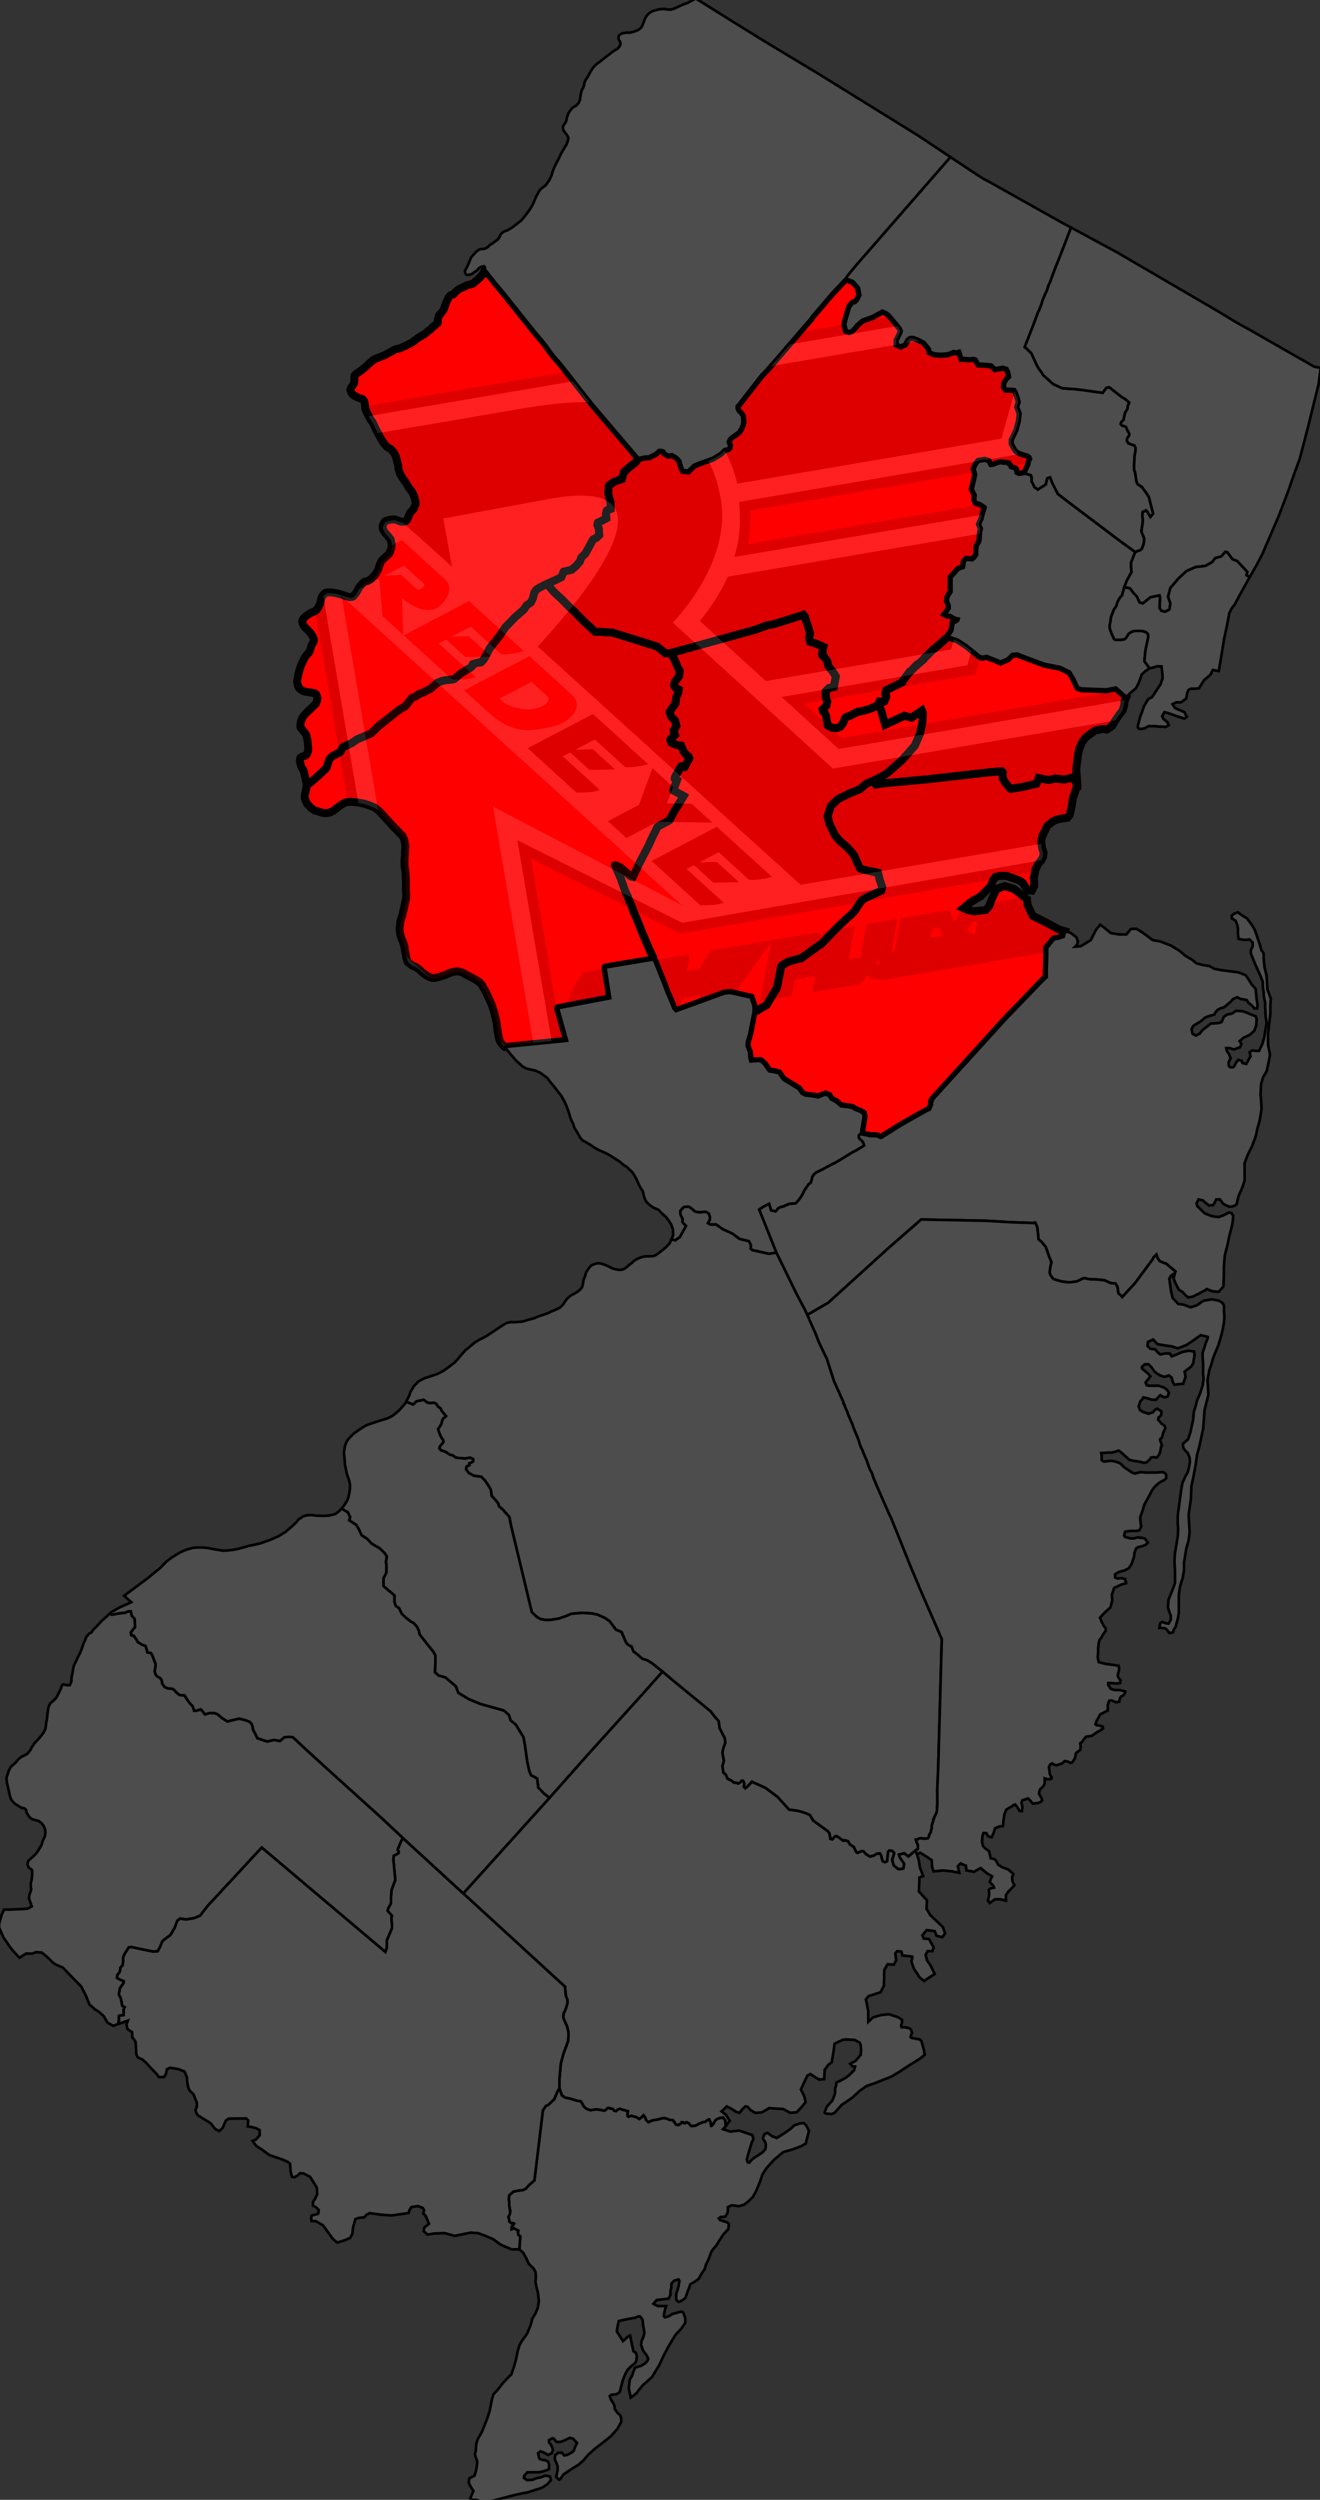 <?xml version="1.0" encoding="UTF-8" standalone="no"?>
<svg
   sodipodi:docname="redeyenj.svg"
   inkscape:version="1.1 (c68e22c387, 2021-05-23)"
   sodipodi:version="0.32"
   id="svg2"
   viewBox="-8038 -13966 5000 9465.363"
   height="946.536"
   width="500"
   version="1.1"
   xmlns:inkscape="http://www.inkscape.org/namespaces/inkscape"
   xmlns:sodipodi="http://sodipodi.sourceforge.net/DTD/sodipodi-0.dtd"
   xmlns="http://www.w3.org/2000/svg"
   xmlns:svg="http://www.w3.org/2000/svg"
   xmlns:rdf="http://www.w3.org/1999/02/22-rdf-syntax-ns#"
   xmlns:cc="http://creativecommons.org/ns#"
   xmlns:dc="http://purl.org/dc/elements/1.1/">
  <rect x="-8038" y="-13966" width="5000" height="9465.363" fill="#333333" stroke="none"/>
  <defs
     id="defs71">
    <filter
       id="mask-powermask-path-effect12944_inverse"
       inkscape:label="filtermask-powermask-path-effect12944"
       style="color-interpolation-filters:sRGB"
       height="100"
       width="100"
       x="-50"
       y="-50">
      <feColorMatrix
         id="mask-powermask-path-effect12944_primitive1"
         values="1"
         type="saturate"
         result="fbSourceGraphic" />
      <feColorMatrix
         id="mask-powermask-path-effect12944_primitive2"
         values="-1 0 0 0 1 0 -1 0 0 1 0 0 -1 0 1 0 0 0 1 0 "
         in="fbSourceGraphic" />
    </filter>
    <clipPath
       clipPathUnits="userSpaceOnUse"
       id="clipPath13373">
      <path
         id="path13375"
         style="fill:#999999;stroke:none;stroke-width:4.554;stroke-miterlimit:4;stroke-dasharray:none"
         d="m 9.107,-163.408 -0.891,1.415 -1.062,1.166 -2.026,1.76 -2.517,1.463 -1.272,0.809 -0.308,0.218 -1.758,0.185 -1.916,0.161 -1.437,0.51 -1.797,0.395 -1.707,0.521 -1.544,0.817 -1.158,0.774 -0.824,0.723 -1.068,0.248 -0.831,0.129 -1.012,0.853 -0.675,0.802 -0.802,1.214 -0.631,0.864 -1.497,2.767 -0.811,1.266 -1.009,0.854 -1.018,0.906 -0.92,0.652 -0.539,1.258 -0.494,0.995 -0.143,0.839 -0.373,1.233 -0.823,0.401 -0.964,0.591 -1.236,0.598 -1.317,1.072 -1.535,0.764 -1.796,1.044 -1.236,0.598 -1.9,0.702 -0.984,0.374 -0.814,0.345 -3.023,1.59 -0.712,0.366 -3.826,1.237 -3.547,0.854 -2.846,0.216 -0.682,0.209 -1.27,0.484 -1.996,0.631 -2.418,0.884 -2.853,0.593 -3.468,0.705 -2.508,1.407 -2.183,1.408 -0.862,0.611 -2.68,1.486 -2.123,1.04 -1.514,0.662 -0.941,0.757 -0.352,1.45 -0.108,0.631 -0.169,0.672 -0.152,0.891 -0.213,0.613 -0.933,1.026 -1.106,1.108 -0.783,1.433 0.473,1.969 0.175,0.246 0.836,1.114 0.872,0.582 0.741,0.719 1.816,1.064 1.004,0.442 0.643,0.973 0.347,1.139 -0.005,1.62 -0.179,1.049 0.028,1.406 0.302,1.402 1.088,3.425 0.347,1.139 1.043,2.121 1.234,4.475 1.729,5.047 1.119,2.943 0.738,1.368 0.852,1.333 1.029,0.93 0.916,0.643 0.861,1.281 0.842,1.71 0.458,1.425 0.196,1.709 0.14,2.021 0.204,1.978 -0.19,1.748 0.255,1.664 0.214,1.6 0.788,2.026 0.659,1.514 0.122,0.237 0.996,2.059 0.875,2.471 1.598,2.973 0.716,2.766 0.313,2.592 -0.287,2.002 -0.835,1.425 -0.713,1.009 -1.366,1.063 -0.95,0.809 -1.064,1.494 -0.697,1.232 -0.631,0.864 -1.043,0.739 -1.138,0.023 -1.058,-0.126 -1.302,-0.601 -0.373,-0.334 -0.604,-0.265 -1.276,-0.756 -1.625,-0.277 -1.617,-0.005 -1.708,0.193 -0.893,0.173 -0.974,0.968 -0.838,1.421 -0.18,1.374 0.302,1.402 0.616,1.452 0.861,1.281 0.834,1.438 0.817,1.544 0.068,2.442 -0.187,0.777 -0.206,1.207 -0.115,0.356 -0.889,1.74 -0.67,1.074 -1.366,1.06 -1.011,0.531 -0.735,0.521 -0.85,0.556 -1.026,0.637 -0.255,0.224 -0.793,1.161 -0.888,1.416 -0.442,1.004 -1.108,1.754 -1.67,1.875 -2.237,1.724 -0.911,0.6 -1.78,0.614 -1.74,0.082 -1.482,0.773 -0.965,0.915 -1.237,0.923 -0.984,1.345 -1.092,1.324 -1.088,1.002 -0.701,0.635 -0.255,0.227 -0.63,0.217 -0.21,-0.036 -1.181,-0.039 -1.258,-0.539 -1.746,-0.836 -0.245,-0.15 -1.535,-0.803 -1.79,-0.898 -1.828,-0.691 -1.843,-0.585 -1.303,-0.276 -0.269,0.008 -1.392,-0.075 -1.236,0.598 -0.956,0.863 -0.687,0.857 -0.492,0.996 -0.531,1.527 -0.759,1.275 -1.054,1.438 -1.318,1.396 -1.628,0.694 -1.673,0.307 -2.735,1.155 -1.928,1.181 -0.798,0.889 -0.371,0.908 0.175,1.813 0.54,1.28 1.741,2.456 0.425,0.665 0.783,1.105 0.47,1.052 0.554,1.499 0.202,1.655 -0.536,1.256 -1.054,1.117 -0.661,1.021 -0.353,0.803 -0.38,0.961 -0.649,0.969 -0.159,0.298 -0.982,0.696 -1.325,1.124 -1.406,1.595 -2.13,2.984 -1.586,2.969 -1.377,3.329 -0.864,2.229 -0.151,0.567 0.121,2.451 0.355,1.411 1.034,1.202 1.677,1.257 1.984,0.714 2.15,0.691 1.58,0.54 0.81,0.947 0.257,1.987 -0.532,1.53 -0.803,1.535 -1.462,0.993 -1.29,0.914 -1.589,1.08 -1.632,1.015 -1.63,1.343 -1.126,0.888 -1.09,1.649 -0.535,0.934 -0.443,1.329 -0.276,1.303 0.084,1.094 0.688,0.71 0.546,1.227 0.427,0.668 0.703,1.575 0.21,1.925 0.03,1.41 -0.095,2.143 -0.325,2.859 -0.232,1.04 -0.847,1.477 -0.63,0.539 -0.378,0.314 -0.866,0.015 -1.401,0.299 -0.928,0.383 -0.442,1.004 -0.224,1.312 0.198,1.059 0.055,1.248 0.085,0.772 0.781,1.751 0.339,2.758 0.123,2.773 0.146,2.617 -0.249,1.145 -0.161,0.944 -0.996,2.366 -0.664,1.67 -0.276,1.3 -0.143,0.842 0.724,3.038 1.888,2.86 1.901,1.834 1.702,0.777 1.772,1.003 2.351,0.78 2.257,0.06 2.268,-0.639 1.544,-0.817 1.716,-0.895 1.535,-0.764 1.288,-0.589 1.706,-0.518 0.878,-0.067 2.175,0.208 3.663,1.003 3.418,1.175 0.242,0.15 3.319,1.754 2.381,1.54 1.606,1.675 1.063,1.369 0.634,1.025 1.321,2.063 2.045,3.209 2.086,3.27 1.578,2.161 1.094,1.804 1.575,2.157 0.59,1.938 0.042,2.275 0.003,1.889 -0.71,2.577 -0.411,2.414 -0.63,2.106 -0.617,3.618 -0.059,1.936 0.023,1.138 -0.118,1.327 -0.604,4.811 -0.814,4.773 -0.329,3.183 -0.415,1.818 -0.99,2.315 -0.487,1.267 -1.641,3.931 -0.74,1.817 -0.856,1.529 -0.836,1.746 -0.321,1.563 -0.584,1.521 -0.196,0.83 -0.021,1.076 -0.059,1.933 0.174,2.135 0.456,1.753 0.327,1.89 0.203,1.653 0.051,0.334 -0.134,0.786 0.079,2.714 -0.003,2.538 0.196,1.706 0.233,1.174 1.017,0.982 1.124,1.325 0.995,0.494 1.432,1.107 1.245,1.238 1.001,1.413 0.915,0.965 1.404,1.59 1.683,1.204 1.474,0.847 1.356,0.282 2.231,-0.104 1.446,-0.241 2.484,-0.332 3.164,-0.811 1.319,-0.151 1.357,-0.039 1.287,0.057 0.368,0.063 1.116,0.407 1.697,0.828 1.542,1.397 1.012,0.714 0.96,0.702 1.762,1.38 0.811,0.625 1.318,1.142 1.204,1.177 0.172,0.246 0.896,1.395 0.486,1.593 0.65,1.569 0.587,1.935 0.604,2.154 0.716,2.769 0.699,2.871 0.67,5.245 0.218,5.057 -0.224,4.172 0.046,3.839 0.16,1.919 0.789,2.023 1.461,2.192 35.956,2.511 -1.993,-19.341 30.492,-0.577 0.292,-17.875 27.893,0.114 0.571,1.715 2.157,10.139 0.473,1.969 1.158,6.191 1.002,3.948 1.248,5.665 1.093,1.807 29.365,-5.361 3.298,0.291 11.094,4.592 0.392,2.765 0.29,1.454 -0.05,1.88 -0.358,2.098 -4.875,12.775 -1.692,3.272 -0.71,2.58 0.739,3.903 -0.285,3.245 0.168,2.188 3.298,0.291 2.414,0.411 1.619,1.897 2.222,4.697 3.164,1.078 2.061,0.893 0.598,1.236 1.441,2.943 7.71,6.713 1.432,2.999 1.972,1.416 2.682,0.728 3.374,1.113 0.794,0.406 0.834,-0.129 2.031,-0.517 1.715,-0.249 1.753,1.111 0.727,2.067 2.672,2.074 2.324,2.826 1.843,0.585 2.632,0.719 2.062,0.89 0.915,0.965 3.026,1.866 1.449,1.327 -0.05,1.88 -3.248,9.542 4.168,1.519 0.481,0.353 3.46,0.59 1.32,0.496 0.697,0.657 1.057,0.451 12.199,-5.048 15.873,-5.715 1.759,-0.509 0.263,0.045 0.308,-0.218 1.558,-2.486 0.269,-1.575 0.304,-0.216 0.353,-0.481 0.089,-0.523 49.093,-38.437 14.5,-10.647 9.518,-7.069 2.509,-1.732 0.352,-0.478 0.26,0.044 0.59,-3.463 1.703,-8.401 0.68,-3.986 0.037,-0.532 4.889,-4.297 2.204,0.054 3.432,-0.495 1.323,-3.014 -3.334,-1.648 -5.381,-4.211 -4.644,-3.492 -3.463,-2.479 -1.9,-6.585 0.266,-3.464 -6.51,-7.101 -4.872,-2.452 -4.84,0.85 -3.625,5.102 -2.288,3.929 -2.258,1.829 -6.848,-0.355 -3.381,-1.388 -2.232,-1.46 3.653,-2.129 2.99,-1.379 4.134,-1.455 3.133,-2.221 3.834,-2.856 1.55,-2.758 1.983,-1.821 2.766,-0.067 3.513,0.599 4.034,2.306 2.758,1.55 1.664,1.634 1.181,2.902 1.044,1.796 2.106,0.63 1.809,-2.392 0.447,-2.622 0.104,-2.196 0.839,-1.746 0.621,-2.054 1.108,-1.757 1.46,-1.911 1.885,-1.567 1.468,-1.963 0.621,-2.054 -0.392,-2.764 0.109,-3.816 1.018,-2.795 1.504,-2.174 2.47,-3.41 3.392,-1.852 2.339,-0.735 2.503,-0.112 3.866,0.118 1.58,-1.349 1.818,-4.334 1.742,-5.156 1.938,-3.447 1.64,-3.284 0.134,-0.786 0.551,-4.82 0.318,-3.455 1.25,-4.157 1.239,-4.108 1.379,-3.329 2.251,-3.397 2.299,-2.089 2.727,-1.427 3.295,-1.598 4.182,-0.15 2.632,0.719 3.347,-1.589 1.715,-2.138 2.697,-2.834 2.957,-2.789 1.236,-2.487 0.663,-2.317 1.558,-2.486 -5.033,-6.256 -5.583,0.128 -13.874,-2.852 -2.017,-1.153 -1.335,-5.139 -1.734,-4.401 -4.957,-3.543 -8.814,-3.391 -8.598,-4.975 -5.79,-3.417 -2.982,-0.238 -3.13,2.218 -4.047,0.931 -2.713,-1.813 -2.758,-1.55 -1.754,-1.108 -2.816,0.058 -1.441,-1.055 -6.299,-7.065 -4.289,-3.97 -5.09,-2.759 2.652,-2.571 0.97,-2.532 0.576,-1.791 1.759,-0.512 1.245,-0.651 0.442,-1.004 -1.32,-0.496 -1.273,-0.755 -1.927,-1.679 -1.312,-0.224 -1.013,-0.711 1.018,-0.906 1.67,-1.875 0.277,-1.628 -0.602,-2.8 0.621,-2.054 2.336,-2.624 1.395,-8.186 2.861,-2.21 1.947,-1.611 3.116,-0.549 1.107,-3.321 1.29,-0.914 3.155,0.809 1.541,-0.817 1.626,-1.615 0.447,-2.622 0.675,-2.369 2.117,-2.608 1.077,-4.728 0.929,-2.272 -0.638,-2.593 1.801,-2.661 0.884,-2.009 2.134,-4.28 -0.174,-0.568 -2.417,-2.301 -2.277,-1.2 -0.294,-1.452 0.71,-2.58 -1.088,-3.425 3.292,-7.914 -0.257,-3.554 1.501,-2.171 1.59,-1.404 3.342,0.031 1.799,0.845 0.521,1.71 0.389,0.875 2.196,0.104 1.759,-0.509 1.981,-0.204 1.58,0.54 1.049,0.179 1.58,0.54 0.174,0.568 0.652,0.923 0.129,0.831 0.534,0.362 1.799,0.845 0.433,0.615 -0.134,0.786 0.075,1.147 1.494,1.064 3.821,0.059 1.241,-2.218 1.76,-2.401 0.54,-1.58 1.152,-1.692 -0.355,-1.411 -0.915,-0.965 -1.272,-0.758 -1.267,-0.487 -2.017,-1.153 -1.446,-1.326 -0.663,-1.193 -1.072,-3.205 0.313,-1.835 1.055,-1.441 2.567,-3.665 2.171,-4.812 1.286,-4.37 -0.549,-3.116 -0.182,-0.84 1.331,-2.744 -0.21,-2.246 -0.686,-3.897 -0.615,-1.455 -2.633,-0.716 -2.151,-0.367 -0.607,-1.183 0.135,-0.789 0.495,-1.317 1.363,-1.659 1.893,-1.295 -0.075,-3.035 -0.692,-2.277 -2.28,-1.201 -4.437,0.056 -1.793,-2.465 -3.208,-0.818 -3.942,-0.943 -0.915,-2.854 -1.275,-0.759 -2.722,-0.193 -2.629,-0.719 -1.365,-0.233 -0.468,-3.589 -0.179,-0.839 -1.928,0.213 -1.58,-0.54 -3.476,0.758 -3.508,-0.33 -1.362,-0.232 -2.896,-0.761 -1.969,-1.415 0.006,-1.62 -2.355,-4.233 -2.19,-1.724 -1.494,-1.064 -2.277,-1.197 -1.888,-0.322 -1.763,0.83 -1.107,1.432 -0.705,0.96 -2.33,0.683 -1.754,-1.108 0.358,-2.098 1.107,-1.432 1.416,-1.972 0.794,-1.483 -0.473,-1.969 -3.399,-6.032 -1.53,-2.42 -1.404,-1.59 -2.232,-1.46 -5.583,2.017 -6.862,1.315 -2.159,1.25 -1.586,1.08 -1.273,1.133 -1.905,1.347 -1.402,0.302 -1.272,-0.758 -0.293,-3.343 1.023,-2.523 3.314,-6.776 1.983,-1.821 0.571,-0.173 0.848,0.09 1.536,-1.089 1.107,-1.429 1.055,-1.441 -0.081,-1.094 -0.033,-3.299 -2.574,-4.216 -4.033,-2.309 -9.158,6.863 -5.16,4.302 -2.906,2.473 -5.773,4.739 -0.757,0.951 -0.621,0.487 -25.696,21.207 -0.921,0.655 -0.965,0.912 -0.973,0.646 -0.66,0.696 -3.438,2.436 -16.362,14.919 -0.615,0.433 -0.269,1.575 0.521,1.707 0.705,0.929 0.826,1.491 0.164,0.624 0.037,1.354 -0.313,1.838 -0.036,0.532 -1.286,2.481 -1.679,1.927 -0.304,0.216 -0.36,0.209 -4.174,1.989 -1.287,0.914 -0.352,0.478 -0.75,1.223 0.302,1.402 0.174,0.568 -0.487,1.267 -0.307,0.215 -0.568,0.174 -1.094,0.084 -0.316,-0.054 -0.58,0.226 -1.532,1.086 -0.976,0.646 -4.749,1.888 -7.956,1.399 -3.423,0.764 -3.798,2.646 -2.37,-0.672 -0.562,-1.446 -0.257,-1.987 -0.165,-2.188 -1.53,-2.42 -2.409,-2.032 -2.196,-0.104 -1.709,-1.371 -0.335,-1.191 -1.275,-0.759 -1.625,-0.277 -2.473,1.524 -1.709,0.518 -2.33,0.683 -1.888,-0.322 -3.91,0.143 -20.643,-34.721 -5.108,-9.292 -8.194,-15.27 -2.132,-3.657 -0.652,-0.92 -2.364,-4.183 -2.042,-4.18 -1.049,-2.068 -4.269,-7.26 -12.916,-23.365 -0.66,-1.192 -4.051,-6.952 z" />
    </clipPath>
  </defs>
  <sodipodi:namedview
     inkscape:current-layer="layer3"
     inkscape:window-y="-8"
     inkscape:window-x="1912"
     inkscape:cy="481.10527"
     inkscape:cx="251.55206"
     inkscape:zoom="0.52275461"
     inkscape:window-height="1017"
     inkscape:window-width="1920"
     inkscape:pageshadow="2"
     inkscape:pageopacity="0.0"
     borderopacity="1.0"
     bordercolor="#666666"
     pagecolor="#ffffff"
     id="base"
     inkscape:pagecheckerboard="0"
     showgrid="false"
     fit-margin-top="0"
     fit-margin-left="0"
     fit-margin-right="0"
     fit-margin-bottom="0"
     inkscape:window-maximized="1" />
  <clipPath
     id="state_clip_path">
    <g
       id="state_outline">
      <path
         d="m -520,-13966 387,242 370,229 576,347 1059,656 226,150 130,87 280,186 72,46 66,35 708,397 71,40 105,56 502,271 1086,634 203,123 138,76 663,379 35,19 67,12 -22,174 -23,92 -56,227 -33,135 -58,222 -34,131 -50,135 -54,155 -14,41 -106,279 -115,268 -13,29 -50,117 -57,110 -66,116 -15,26 -44,79 -71,128 -43,82 -37,50 -25,49 -10,55 -15,76 -3,16 -28,130 -35,216 -22,127 -1,6 -64,-12 -16,31 -10,20 -46,40 -20,15 -26,41 -31,50 -30,5 h -57 l -25,11 -16,35 -10,60 -56,41 h -51 l -41,20 26,40 41,20 61,25 26,51 -26,20 -31,-10 -30,-10 -31,-10 -82,-30 -41,-10 -26,45 16,30 41,31 15,35 -36,20 -30,-5 h -36 l -46,-5 h -72 l -41,25 -56,6 -16,-15 v -21 l 10,-40 16,-60 20,-51 20,-60 46,-76 41,-20 46,-71 46,-70 21,-61 v -35 l -11,-96 h -51 l -51,16 -26,5 -46,30 -41,40 -15,46 -15,40 -31,60 -56,46 -46,45 -21,51 -5,45 -15,50 -46,61 -41,61 -25,45 -57,40 -51,-5 -77,16 -56,40 -46,35 -36,46 -31,70 -15,66 -10,80 -10,81 5,65 5,91 v 15 l -20,66 -25,70 -16,101 -20,86 -25,30 -72,10 -46,10 -41,21 -57,45 -35,71 -21,45 -10,55 10,71 16,50 -5,40 -21,41 -30,35 -21,40 -15,36 -5,40 -10,35 5,41 v 50 l -26,50 -41,-5 -25,-30 -31,-50 -36,-25 -56,-20 -82,-30 h -67 l -51,10 -31,40 -20,56 -62,65 -51,51 -72,40 -51,35 -61,51 46,20 67,15 128,-15 36,-41 30,-80 51,-106 87,-31 98,30 143,111 6,65 56,116 72,35 97,50 113,61 67,20 56,15 67,50 15,45 -10,36 -20,20 61,-5 108,-66 56,-111 46,-55 41,30 72,60 92,15 h 77 l 46,-56 15,-5 h 47 l 66,40 62,46 46,35 82,15 118,45 97,60 57,50 77,45 41,36 77,20 66,10 52,30 82,15 184,24 72,30 36,51 31,50 41,45 5,51 6,65 10,55 -5,41 h -31 l -15,-20 -26,-25 -21,-15 -20,-31 -62,-10 -41,-20 -46,21 -20,25 -36,30 -41,35 -26,5 -35,16 -26,25 -15,30 -52,15 -46,16 -46,40 -82,50 -20,36 10,50 36,20 41,-20 31,-40 41,-31 51,-40 h 26 l 61,-5 26,-10 25,-56 36,-25 51,-10 46,-31 67,5 46,15 46,20 52,20 10,31 -5,70 -21,56 -51,45 -66,30 -41,36 20,30 -15,35 -66,25 -47,-15 h -36 l 6,31 25,35 16,45 -21,40 v 36 l 16,20 h 31 l 15,-15 15,-31 26,-35 36,10 10,25 41,10 20,-35 6,-15 20,-30 -10,-46 30,-20 36,5 h 36 l 36,-76 20,-70 10,-66 16,-90 -11,-71 -5,-101 v -45 l -10,-45 -6,-35 v -26 l -10,-70 v -50 l -26,-66 -57,-126 -46,-115 v -35 l 20,-41 v -40 l -36,-35 -25,5 h -36 l -56,-10 -6,-61 v -50 l -5,-35 -20,-50 -42,-26 v -30 l 26,-20 41,-15 26,20 46,30 25,15 57,76 26,45 25,70 31,91 16,60 25,35 1,61 10,96 21,85 5,76 5,75 21,55 5,16 10,25 -5,75 v 86 l -10,91 -15,120 v 126 l 21,106 -10,60 -5,21 -20,95 -41,71 -21,75 -5,111 6,61 5,90 -20,126 -26,91 -15,75 -41,111 -36,71 -20,45 -26,71 1,75 v 111 l -26,76 -41,95 -20,86 -36,20 -41,5 -56,-25 -21,-20 -25,-35 h -41 l -11,25 -20,36 -46,5 -26,-20 -41,-36 -46,-10 -21,41 6,30 25,25 57,55 77,30 72,10 56,-20 56,-30 26,5 20,30 -5,60 -10,56 -30,116 -16,80 -30,116 -10,126 v 106 l -5,105 -51,56 -67,-5 -36,-15 -25,-10 -21,15 -56,30 -72,36 -51,10 -31,-25 -25,-30 -47,-30 -36,-71 -20,-55 -11,-35 -20,15 -15,30 20,136 16,70 61,66 52,5 82,30 66,-21 72,-50 92,-15 72,14 36,21 5,5 16,25 v 55 l 5,71 -5,65 -20,101 -21,75 -20,66 -36,85 -20,51 -21,75 -20,56 -20,111 5,55 5,101 -41,161 -15,201 -25,116 -20,91 -21,75 -15,106 -25,136 -21,96 -5,136 -25,171 5,100 6,91 -11,86 -25,90 -15,91 -10,60 v 81 l -15,91 -16,45 -15,55 -10,81 v 191 l -10,61 -15,50 -10,40 -21,30 -5,26 -10,5 -31,5 -26,-35 -20,-16 -36,-4 h -26 l 5,-31 5,-20 21,-15 36,15 31,5 25,-40 v -46 l -15,-40 -16,-50 5,-50 v -31 l 15,-35 31,-75 26,-71 v -40 l -1,-101 -5,-96 5,-85 15,-86 16,-100 4,-81 -5,-50 v -81 l 5,-45 10,-71 10,-75 11,-86 15,-85 15,-31 15,-35 26,-45 15,-56 10,-60 -5,-50 -20,-46 -31,-30 -16,-25 -5,-40 21,-20 36,-31 25,-75 15,-71 16,-70 5,-76 25,-80 10,-46 31,-70 15,-46 15,-45 11,-80 -6,-41 V 761 l -5,-65 v -55 l 20,-56 16,-55 15,-30 5,-26 -10,-5 -67,-15 -31,21 -41,30 -30,20 -52,35 -41,16 -51,20 -61,-20 -67,-10 -92,-15 -47,-50 -56,25 -5,45 31,30 51,5 26,31 31,25 51,-11 h 51 l 21,31 56,-21 56,-25 72,-15 57,10 5,45 -5,20 -10,61 -21,35 -72,55 11,56 -26,75 -56,5 -36,6 -21,-31 -10,-45 -31,-25 -46,15 -36,-10 -31,-15 -41,-30 -36,-50 -30,-30 h -41 l -31,30 5,20 21,15 46,40 20,25 -51,66 11,30 25,5 h 103 l 61,20 31,25 21,30 -16,41 -30,10 -26,-10 -21,-15 -30,30 -16,20 h -46 l -46,-15 -46,-10 -10,20 -21,20 -20,56 15,40 31,20 62,20 46,-15 20,-25 26,-15 31,20 15,10 v 25 l -5,20 -26,20 -5,25 16,16 20,25 31,20 10,20 v 15 l -20,40 -15,56 -21,20 5,20 11,30 5,15 -11,20 -5,36 -15,45 -25,30 -36,-5 -26,5 -15,21 -31,30 -31,5 -41,-10 -61,-10 -52,-10 -56,-50 -21,-20 -41,-31 -36,11 -36,10 h -35 l -82,5 5,20 v 56 l 20,15 h 16 l 46,-6 h 36 l 56,15 31,15 41,41 46,30 36,25 31,10 61,-15 62,5 67,-1 h 56 l 46,-5 31,10 15,20 v 36 l -20,20 -31,15 -25,15 -46,40 -31,41 -31,60 -51,91 -25,81 -21,60 5,65 6,36 -21,40 -31,5 h -66 l -36,5 -21,5 -10,41 11,15 20,5 36,10 h 41 l 36,-11 51,5 31,10 31,41 -26,25 -41,15 -41,10 -20,15 -16,41 -5,45 -25,75 -31,51 -51,25 -57,15 -41,26 1,35 25,10 41,-5 41,10 11,45 -52,15 -77,36 -25,75 5,55 -20,81 -46,40 -31,31 -36,40 21,50 15,30 26,36 v 25 l -15,20 -21,30 -10,25 -21,21 -10,40 v 20 l -5,30 v 51 l -5,45 11,55 36,10 41,10 76,10 62,10 5,15 v 25 l -15,66 10,25 21,25 -5,30 -36,5 h -21 l -30,-5 -41,1 v 20 l 15,20 10,20 26,10 26,5 h 51 l 56,15 -5,20 -15,20 -26,15 -10,15 -10,41 -36,5 -46,-20 -26,5 -15,45 v 60 l -21,11 -61,30 -21,40 -15,25 -15,41 10,10 31,5 36,10 5,20 -26,20 -36,20 -61,41 -61,10 -26,30 -15,25 -21,15 5,41 -5,30 -46,35 -10,50 -5,11 -26,40 -20,5 -26,-15 -36,-5 -25,25 -62,20 -36,-10 -10,-10 -21,10 -15,26 10,80 21,40 -5,10 -36,6 -36,-11 v 56 l -15,30 -36,35 -5,15 -5,31 20,35 16,35 -21,20 -30,10 -52,6 -30,-36 -21,-20 -62,20 -10,26 11,45 -5,45 h -26 l -26,-45 -20,-25 -16,5 -30,20 -52,30 -20,51 -10,70 -5,56 -41,5 -46,20 -6,25 -10,30 -20,41 -36,-10 -21,-36 h -30 l -11,31 -5,65 11,45 31,31 35,25 6,30 10,45 41,10 20,20 21,40 41,26 67,25 56,50 -15,35 5,45 21,41 -67,70 -25,35 v 61 l -57,-15 h -61 l -57,40 -10,-15 -10,-10 10,-40 5,-35 -5,-41 15,-15 41,-10 -10,-25 -36,-35 10,-30 16,-31 -57,-35 -67,-55 -71,40 -82,-15 -6,-50 -56,-25 -31,30 16,71 -77,-15 -93,-10 -61,5 -46,5 -16,-45 -5,-76 -51,-35 -72,-45 -36,15 21,71 10,70 36,96 -41,15 v 35 l -5,116 87,95 -5,91 42,70 133,126 26,70 -31,41 -61,-15 -21,-51 -87,-10 -46,56 15,35 57,5 51,90 -15,41 h -52 l -20,40 15,60 36,51 47,95 -72,46 -41,30 -51,-40 -26,-40 -36,-56 -26,-75 10,-41 v -10 l -25,-5 -82,-9 -11,-41 -46,-5 -20,25 10,71 -25,50 -67,-5 -36,61 -5,171 -36,70 -128,41 -30,35 25,126 1,116 51,-46 82,-25 87,-10 97,30 47,30 v 30 l -11,30 6,21 h 10 l 20,-1 52,10 20,16 11,35 -11,25 -5,20 11,10 56,10 31,5 20,20 11,40 10,36 5,20 5,25 v 10 l 5,15 -56,45 -108,66 -107,71 -92,55 -77,30 -103,41 -87,30 -72,51 -76,70 -72,51 -46,30 -36,40 -41,46 -36,15 -36,-5 h -20 l -16,-10 5,-20 21,-51 25,-25 31,-35 15,-35 16,-46 v -50 l 10,-30 5,-36 36,-15 46,-25 26,-15 30,-25 21,-20 25,-26 6,-5 10,-40 h -26 l -26,-30 57,-30 56,-66 v -15 l 5,-25 -5,-66 -10,-25 -57,-30 -97,-5 -31,5 -87,41 -10,75 -21,126 -35,25 -41,56 -5,100 -52,6 -36,-21 -61,-40 -31,15 -20,41 -52,111 36,70 16,65 -41,51 -56,60 -72,5 -72,-40 -154,-10 -77,46 -72,5 -51,-30 -31,-36 -25,-4 -36,35 -26,35 -36,-10 -46,-30 -56,-30 -57,55 47,35 41,66 -41,55 -31,35 77,26 97,-11 88,30 56,20 10,46 -15,25 -36,116 -20,75 10,30 16,5 35,-40 52,-35 25,-15 36,-26 26,-30 5,-30 v -30 l -11,-25 -15,-20 -5,-10 5,-21 15,-30 16,-5 15,-5 46,35 52,20 56,-35 46,-30 56,-41 31,-30 57,-20 46,-5 25,25 31,60 -35,136 -52,30 -97,36 -92,25 -98,81 -82,90 -46,71 -25,75 -46,111 -36,61 -41,40 -51,40 -57,16 -35,-5 -42,-5 -41,20 1,40 -6,25 -20,35 -21,5 -30,1 -21,15 16,20 36,10 41,15 15,15 -5,55 -56,61 -36,55 -41,66 -36,40 -20,35 -21,61 -31,65 -15,50 -31,46 -35,60 -41,30 -47,26 -10,30 -20,50 -10,30 -16,41 -20,15 -31,20 -20,5 -16,-10 -10,-20 v -56 l 15,-45 10,-35 5,-35 5,-25 -10,-16 -41,11 -10,5 -26,30 v 35 l -10,45 v 41 l -20,40 -128,15 -36,40 15,10 36,16 51,-1 h 36 l -15,46 -10,55 v 10 l 10,10 41,-10 41,-25 87,-25 21,5 10,5 21,60 v 50 l -46,66 -57,60 -41,66 -41,70 -51,96 -41,91 -36,60 -46,75 -56,51 -41,35 -46,56 -26,35 -15,10 -10,10 -36,25 -21,-100 5,-36 5,-55 26,-45 10,-31 21,-55 66,-20 41,-25 26,-26 10,-25 -15,-35 -26,-35 -15,-20 -21,-61 5,-40 20,-45 11,-45 -11,-66 -5,-25 v -15 l -5,-35 -26,-35 h -20 l -36,15 -57,10 -51,10 -66,15 -11,50 -10,61 67,105 61,-55 16,-5 21,106 15,65 10,5 16,10 10,40 -5,46 -10,20 -21,20 -20,15 -46,45 -21,41 -25,60 -21,76 -15,60 -36,25 -56,5 -16,15 10,31 11,20 20,30 11,30 v 25 l 31,45 30,26 11,35 v 35 l -41,75 -72,81 -102,81 -72,55 -72,66 -51,60 -51,45 -52,31 -61,40 -51,35 -21,31 -10,15 -15,10 -31,-30 15,-71 v -45 l -15,-40 -16,-36 5,-45 21,-15 10,-10 h 41 l 26,30 30,-5 47,-25 25,-20 10,-26 6,-20 20,-40 -5,-5 -21,-20 -15,-20 -36,-10 -62,30 -41,15 h -41 l -30,-35 -16,-5 -25,15 -11,5 v 25 l 21,25 15,31 6,25 -11,35 -41,20 -41,-25 -41,-15 -26,20 11,50 5,11 26,10 36,5 30,15 11,30 v 50 l -5,5 -57,20 -46,10 h -31 l -97,1 -31,35 -5,25 36,25 61,-5 36,-15 11,-5 35,-5 26,-10 31,-10 46,10 10,40 -41,45 -46,30 -36,16 -20,5 -108,35 -56,10 -92,20 -77,21 -62,15 -87,25 -72,5 h -61 l -47,-15 h -41 l -25,-15 10,-25 20,-45 5,-10 -35,-56 -16,-35 5,-45 57,-30 15,-46 10,-55 5,-45 -5,-26 -10,-20 -11,-45 11,-30 v -25 l 5,-51 10,-35 10,-25 41,-71 15,-40 41,-101 26,-80 15,-76 10,-50 16,-55 51,-56 46,-60 51,-56 46,-45 31,-91 20,-75 16,-80 20,-66 20,-40 62,-86 36,-85 15,-51 5,-25 36,-60 25,-61 11,-70 -11,-96 -15,-55 -11,-61 5,-55 -5,-50 -20,-35 -52,-51 -25,-55 -36,-65 -41,-36 -83,1 -61,-26 -57,-25 -82,-60 -82,-35 -82,-30 -77,-5 -174,35 -108,-30 -118,5 -67,11 -41,-36 5,-40 52,-40 -36,-86 -26,-25 10,-35 -15,-25 -52,-20 -71,10 -21,35 -10,30 -185,26 -123,-10 -113,-15 -35,20 -21,25 -56,5 -41,15 -11,40 -15,56 -5,60 -25,46 -57,25 -82,25 -20,-15 -36,-35 -47,-66 -51,-70 -77,-45 h -46 l -5,-25 5,-36 46,-10 26,-10 5,-40 -31,-30 -31,-15 v -41 l 26,-40 20,-45 -5,-71 -72,-115 -67,-35 -41,-5 -26,25 -35,20 -26,-5 -15,-55 -6,-86 -25,-20 -57,-25 -72,-25 -71,-25 -83,-61 -56,-35 -41,-55 36,-15 41,-46 v -55 l -36,-20 -52,-15 -41,-5 5,-66 -20,-20 h -72 l -118,1 -31,20 -15,35 -20,45 -36,35 -46,-25 -47,-60 -138,-85 -16,-26 -10,-30 15,-40 v -40 l -36,-91 -41,-40 -15,-30 -11,-56 -5,-60 -25,-60 -67,-26 -92,-15 -16,11 -15,5 -10,50 -21,35 h -56 l -21,-30 -72,-75 -46,-51 -41,-35 -46,-20 -16,-30 -10,-141 -36,-50 v -51 l -51,-35 -11,-50 16,-41 -31,11 -72,25 -56,20 -62,-35 -41,-71 -51,-45 -41,-25 -62,-55 -36,-91 -51,-101 -108,-110 -92,-96 -72,-30 -31,-20 -67,-65 -56,-46 -62,-5 -41,16 h -67 l -72,45 -77,-85 -27,-34 -70,-104 -45,-102 v -40 l 8,-31 18,-64 11,-25 16,-35 h 66 l 93,-4 94,-5 16,-8 14,-8 16,-9 -20,-60 -5,-10 -5,-25 5,-31 5,-15 10,-25 5,-25 -5,-15 v -45 l 10,-41 5,-55 v -40 l -5,-10 -13,-9 -18,-12 -10,-20 -5,-15 5,-30 15,-20 36,-30 31,-31 20,-25 15,-23 16,-27 16,-30 10,-36 25,-55 5,-40 -5,-35 -15,-36 -21,-25 -30,-25 -72,-20 -21,-15 -15,-15 -11,-20 -15,-20 v -16 l -5,-15 -16,-15 -20,-5 -21,-5 -20,-15 -41,-25 -31,-30 -15,-25 -5,-17 -6,-19 -15,-71 -16,-69 -5,-51 8,-21 18,-54 15,-31 21,-25 25,-20 16,-15 15,-20 20,-20 26,-20 36,-16 31,-20 5,-10 10,-10 16,-20 10,-25 15,-20 16,-25 20,-21 20,-20 21,-25 20,-25 21,-30 15,-31 5,-30 5,-45 6,-25 5,-45 5,-41 5,-40 10,-30 15,-25 22,-17 34,-33 11,-16 23,-46 23,-45 5,-20 10,-20 16,-5 10,5 26,5 h 25 l 10,-15 6,-15 5,-20 v -30 l 10,-46 5,-30 5,-35 10,-30 21,-41 15,-35 21,-40 20,-45 15,-46 11,-30 15,-30 10,-30 16,-21 20,-20 21,-10 20,-30 31,-30 61,-66 62,-55 26,-25 11,-11 45,-25 6,-4 45,-26 82,-35 41,-20 -77,-69 247,-184 147,-120 57,-60 66,-51 51,-31 41,-24 42,-19 15,-6 36,-11 41,-11 51,-4 h 51 l 62,6 83,16 81,13 58,-4 51,-6 50,-10 56,-15 62,-18 61,-12 60,-14 104,-37 94,-41 63,-39 11,-7 57,-48 63,-58 15,-23 7,-5 17,-12 9,-5 18,-14 29,-11 9,-1 18,-3 36,-2 60,7 66,2 59,-2 44,-10 27,-7 5,-2 32,-23 35,-34 6,-7 25,-33 25,-40 16,-36 10,-45 3,-16 5,-34 1,-45 -5,-30 -9,-31 -14,-40 -9,-31 -9,-45 -9,-46 -3,-46 -4,-40 -4,-44 7,-40 4,-27 13,-34 12,-25 25,-30 33,-32 9,-10 16,-11 47,-34 69,-44 62,-23 36,-12 66,-21 67,-20 57,-28 40,-32 37,-32 31,-36 30,-33 15,-30 16,-30 15,-31 10,-35 22,-34 12,-24 27,-28 20,-22 31,-19 37,-19 41,-14 42,-14 55,-18 53,-26 20,-12 28,-20 37,-27 4,-3 37,-28 32,-29 9,-11 23,-29 43,-49 21,-24 31,-24 35,-30 23,-19 13,-11 52,-31 64,-32 105,-69 82,-55 40,-23 41,-9 h 12 l 29,1 57,-4 31,-3 31,-9 31,-10 36,-9 31,-9 27,-12 41,-15 46,-15 38,-14 31,-16 32,-13 29,-13 31,-14 16,-15 20,-21 14,-21 14,-22 18,-22 21,-19 25,-18 36,-18 31,-20 26,-21 19,-25 10,-35 6,-45 17,-40 10,-38 20,-33 19,-26 21,-20 26,-10 31,-10 h 35 l 36,10 47,19 4,2 47,24 29,8 26,5 6,2 h 26 l 24,-4 21,-10 21,-16 5,-3 21,-20 26,-19 25,-23 31,-21 33,-14 6,-2 25,-9 41,-5 39,-1 h 28 l 26,-8 37,-24 36,-29 42,-34 40,-41 21,-45 4,-8 15,-38 -2,-62 -17,-48 -26,-44 -34,-44 -30,-25 -6,-6 -22,-21 -17,-21 -9,-5 -36,-15 -20,-10 -21,-15 -25,-21 -21,-19 -15,-26 -7,-18 -11,-31 -3,-26 -10,-25 -21,-30 -18,-35 -15,-36 -14,-30 -20,-36 -20,-29 -10,-11 -19,-17 -34,-33 -26,-14 -50,-42 -46,-29 -5,-3 -41,-27 -36,-21 -46,-22 -42,-18 -36,-18 -61,-41 -61,-36 -19,-8 -17,-17 -3,-4 -13,-16 -16,-30 -25,-41 -21,-34 -11,-39 -19,-37 -16,-43 -15,-53 -22,-59 -20,-46 -40,-71 -14,-17 -22,-28 -32,-42 -44,-53 -41,-53 -23,-15 -21,-15 -25,-21 -19,-7 -31,-15 -21,-5 -25,-6 -31,-6 -35,-11 -31,-19 -5,-2 -23,-23 -34,-29 -62,-70 -20,-25 -21,-26 -28,-34 -34,-36 -21,-35 -9,-35 -13,-71 -9,-78 -20,-93 -29,-95 -22,-51 -22,-49 -18,-38 -17,-34 -17,-27 -14,-28 -21,-23 -4,-4 -26,-18 -28,-17 -17,-9 -37,-20 -20,-10 -21,-10 -33,-21 -34,-10 -22,-4 h -7 l -24,3 -25,5 -24,7 -56,25 -45,14 -26,9 -41,9 -26,-1 -30,-11 -35,-17 -31,-25 -20,-15 -23,-23 -27,-19 -30,-16 -20,-6 -25,-21 -22,-15 -8,-21 -9,-31 -8,-47 -10,-50 v -15 l -2,-6 -9,-30 -12,-34 -14,-31 -10,-39 -5,-36 -3,-20 1,-16 6,-30 1,-30 10,-35 11,-31 8,-36 18,-78 5,-25 11,-46 2,-35 -4,-60 v -91 l -4,-91 -2,-25 -4,-21 -5,-36 v -69 l 5,-41 v -46 l 5,-50 -6,-35 -8,-42 -17,-34 -36,-35 -26,-30 -36,-35 -49,-54 -48,-53 -31,-34 -15,-17 -24,-22 -35,-26 -49,-21 -67,-22 -5,-2 -67,-11 -71,-7 -41,3 -16,4 -30,15 -22,15 -26,19 -29,22 -26,20 -40,19 -42,6 -46,-7 -36,-13 -34,-9 -41,-28 -44,-47 -23,-54 v -16 l 1,-25 7,-33 11,-47 v -18 l 1,-22 -11,-48 -11,-51 -15,-50 -20,-30 -4,-14 -5,-23 -7,-19 v -25 l 5,-20 16,-10 25,-10 16,-3 6,-7 10,-12 11,-30 1,-20 -3,-54 -5,-40 -5,-26 -10,-35 -18,-27 -10,-11 -14,-21 -15,-11 -5,-20 1,-25 4,-26 7,-19 15,-34 18,-20 26,-30 27,-24 26,-25 21,-21 24,-23 10,-31 5,-30 -11,-36 -18,-15 -31,-5 -42,-6 -39,-7 -35,-18 -23,-19 -11,-25 -10,-45 1,-11 9,-44 15,-66 20,-60 30,-62 21,-34 21,-25 16,-16 2,-6 9,-20 4,-19 4,-16 9,-21 16,-24 6,-25 -9,-30 -15,-26 -12,-18 -18,-18 -10,-11 -40,-40 -14,-22 -9,-33 4,-18 12,-19 32,-28 47,-30 30,-11 28,-18 20,-30 15,-30 10,-26 5,-30 6,-20 10,-18 15,-19 21,-15 26,-3 5,-1 25,1 36,5 36,7 36,11 31,10 5,2 35,10 25,6 22,-3 h 4 l 11,-6 4,-5 11,-14 17,-22 16,-28 14,-28 20,-21 15,-20 25,-19 32,-7 31,-17 15,-14 36,-39 25,-40 15,-36 5,-20 12,-29 11,-24 4,-5 17,-15 14,-13 12,-12 17,-13 22,-24 9,-22 11,-35 1,-7 v -23 l 1,-15 -9,-45 -20,-26 -20,-24 -20,-21 -16,-25 -10,-25 -1,-26 11,-29 15,-21 16,-6 31,-9 30,-5 h 31 l 26,10 12,3 8,5 26,7 20,-1 21,-4 17,-17 9,-18 9,-25 15,-31 15,-18 22,-24 10,-21 11,-29 -1,-38 -14,-47 -22,-49 -39,-50 -24,-43 -25,-35 -3,-4 -17,-26 -21,-35 -9,-29 -10,-30 -2,-33 -10,-36 -9,-37 -9,-31 -13,-25 -21,-29 -20,-21 -19,-9 -22,-14 -20,-22 -18,-23 -30,-51 -48,-88 -37,-79 -26,-36 -10,-20 -31,-60 -10,-25 -5,-26 v -20 l -5,-30 -10,-20 -15,-16 -20,-5 -37,-14 -16,-11 -18,-8 -19,-18 -4,-4 -15,-35 10,-29 17,-24 14,-22 2,-12 v -17 l 1,-13 v -12 l 2,-28 15,-17 26,-17 36,-26 45,-36 14,-14 36,-33 42,-34 62,-24 51,-20 42,-24 35,-18 22,-13 12,-6 52,-13 63,-27 67,-35 12,-9 51,-39 14,-9 17,-10 33,-19 21,-15 30,-25 26,-19 21,-24 21,-15 16,-14 14,-10 3,-24 v -16 l 6,-20 6,-25 15,-15 16,-20 16,-19 11,-26 19,-56 9,-18 11,-25 10,-17 16,-19 15,-5 19,-8 13,-16 19,-18 26,-20 30,-15 32,-13 25,-14 35,-9 32,-9 5,-5 21,-19 42,-35 32,-39 16,-25 12,-29 v -16 l -5,-15 -10,-5 -22,6 -20,10 -20,17 -15,17 -27,17 -25,19 -21,5 -22,4 -15,-3 -10,-15 -4,-16 v -12 l 5,-10 17,-30 3,-8 16,-36 25,-60 26,-30 27,-29 4,-5 10,-7 26,-17 h 9 l 16,-3 25,-1 13,-5 23,-14 26,-25 25,-13 7,-7 29,-21 22,-16 9,-14 12,-16 5,-21 19,-18 10,-10 21,-11 20,-5 30,-17 37,-23 51,-40 38,-29 39,-47 36,-47 20,-29 29,-47 27,-64 15,-35 12,-18 11,-25 13,-17 18,-18 17,-14 27,-19 25,-35 17,-25 3,-8 13,-27 8,-19 5,-22 10,-26 11,-30 25,-50 26,-50 21,-45 14,-26 36,-60 7,-10 7,-14 12,-35 5,-25 -5,-20 -5,-7 -6,-10 -20,-26 -18,-25 -4,-30 1,-15 27,-38 9,-23 5,-30 10,-25 6,-22 19,-26 17,-25 26,-19 19,-9 30,-31 16,-39 v -11 l 10,-60 11,-35 13,-22 9,-22 2,-25 11,-30 16,-22 17,-28 15,-30 17,-29 16,-25 22,-25 26,-23 4,-3 21,-14 25,-20 31,-25 41,-31 51,-40 47,-28 13,-16 7,-7 4,-9 6,-11 v -20 l -5,-15 -11,-15 -5,-15 1,-24 10,-13 10,-10 21,-10 25,-4 20,-4 37,1 32,-8 9,-3 19,-6 28,-12 23,-15 16,-19 15,-34 12,-34 14,-32 17,-23 8,-12 29,-23 26,-14 37,-9 36,-9 19,-1 27,-3 35,7 37,1 26,-6 30,-13 42,-19 40,-18 43,-15 8,-4 28,-15 z"
         id="1757" />
      <path
         d="m 4684,1215 5,-35 11,-20 h 15 l 10,30 11,30 v 30 l -16,25 -31,-15 -10,-25 z"
         id="1778" />
      <path
         d="m 4690,1683 16,5 20,45 -5,31 v 30 l -15,15 -10,-5 -21,-5 -10,-35 15,-35 v -31 z"
         id="1779" />
      <path
         d="m 4380,3370 -10,-10 -5,-15 10,-25 26,5 46,30 31,20 20,50 11,36 -5,25 -31,5 -21,-15 -31,-20 -15,-31 -15,-30 z"
         id="1781" />
      <path
         d="m 4253,3743 -21,-5 -5,-15 5,-10 -5,-20 5,-5 31,-11 h 31 l 36,5 20,10 v 20 l -20,16 -46,15 z"
         id="1782" />
      <path
         d="m 4545,3742 21,35 -5,66 -6,55 -25,71 -26,45 -35,51 -11,35 -35,55 -31,56 -20,65 -31,91 -26,60 -30,71 -21,75 -46,106 -35,91 -57,85 -51,86 -30,56 -57,95 -41,61 -5,40 -40,71 -47,70 -51,66 -30,45 -26,65 -46,101 -51,81 -36,75 -25,36 -31,60 -51,50 -57,96 -46,61 -35,60 -31,61 -31,45 -15,20 -31,66 -30,50 -26,60 -36,41 -31,20 -15,-10 -10,-20 v -40 l 46,-46 15,-35 5,-45 v -56 l 5,-35 10,-10 46,-10 31,-20 26,-41 20,-80 5,-36 v -25 l 26,-15 46,-45 20,-41 16,-45 15,-35 26,-50 25,-26 36,-20 36,-15 15,-30 5,-30 10,-41 31,-40 31,-50 46,-91 41,-61 41,-80 30,-46 21,-45 10,-50 5,-35 10,-51 21,-45 35,-46 26,-35 15,-50 21,-30 20,-21 31,-25 41,-30 20,-35 21,-56 31,-55 30,-20 5,-31 v -50 l 31,-50 26,-31 25,-30 21,-45 15,-50 5,-41 -16,-40 -5,-20 -10,-30 v -20 l 15,-21 26,-5 36,-5 61,-45 31,-96 15,-91 31,-75 30,-50 z"
         id="1783" />
      <path
         d="m 4146,4352 5,-15 21,-10 25,15 6,15 v 35 l -16,20 -20,6 -16,-11 -10,-10 -5,-15 v -25 z"
         id="1785" />
      <path
         d="m 3762,4901 16,-10 h 20 l 16,10 5,15 v 31 l -31,20 -20,20 -5,20 -5,15 -26,15 -36,-5 -10,-15 -5,-30 5,-30 25,-20 21,-15 20,-10 z"
         id="1786" />
      <path
         d="m 3609,5209 -10,15 -21,5 h -10 l -10,-5 -10,-30 10,-20 10,-5 15,-21 16,-10 h 36 l 10,10 -5,20 -21,21 z"
         id="1787" />
      <path
         d="m 3543,5516 v 25 l -21,20 -35,-5 -16,-10 h -10 v -30 l 15,-15 31,-5 h 20 z"
         id="1788" />
      <path
         d="m 3236,5768 -21,-20 -5,-20 10,-10 5,-20 16,-11 30,-5 21,10 10,21 -10,40 -15,20 z"
         id="1789" />
      <path
         d="m 3057,6040 10,-10 5,-10 26,-15 10,10 20,10 6,15 v 10 l -11,20 -15,35 -31,-5 -15,-15 -10,-25 z"
         id="1790" />
      <path
         d="m 2805,6056 16,5 15,10 10,15 21,20 15,10 -5,30 -20,15 -62,-10 -15,-15 -5,-15 v -55 l 5,-15 z"
         id="1791" />
      <path
         d="m 3011,6599 h -25 l -16,-20 5,-15 6,-5 15,-15 15,-6 21,5 5,21 v 15 l -15,15 z"
         id="1792" />
      <path
         d="m 2366,6857 128,9 61,-5 47,-10 46,5 30,5 11,50 10,31 16,30 20,25 15,5 42,-10 15,-35 41,4 -5,56 -15,60 v 41 l -5,45 -31,30 -41,20 h -57 l -35,-15 h -31 l -26,16 v 60 l 5,25 26,20 10,61 -15,45 -25,65 -57,96 -71,91 -57,50 -87,51 -107,65 -72,61 -123,75 -31,16 -25,20 -21,10 -10,-45 -16,-31 -30,-10 -47,-35 -15,-20 -10,-30 -6,-45 v -10 l 16,-31 v -15 l 30,-15 11,5 30,20 11,20 20,25 36,5 41,-30 51,-96 16,-10 31,-20 46,-15 25,-10 21,-15 -16,-25 -25,-15 -36,-10 -16,-5 11,-31 25,-40 26,-45 36,-20 41,-16 30,-25 5,-15 21,-40 10,-51 v -70 l -5,-60 -16,-46 -25,-45 -21,-40 -10,-35 5,-31 -5,-20 10,-10 31,20 h 41 l 15,-15 -21,-30 11,-20 z"
         id="1793" />
      <path
         d="m 1613,7517 -16,-15 -5,-25 16,-15 30,-26 21,-20 25,-10 16,-10 h 10 l 21,30 -5,56 -11,55 v 20 l 31,15 21,20 5,36 -10,35 -46,25 -46,15 -21,15 -36,26 h -36 l -20,-21 -5,-35 10,-30 25,-50 16,-26 10,-25 z"
         id="1796" />
      <path
         d="m 1900,7592 -5,25 v 20 l -15,21 -36,-10 -10,-26 -6,-30 -10,-40 5,-35 26,-5 25,10 11,10 15,25 z"
         id="1797" />
      <path
         d="m 784,8832 h -26 l -10,-10 -15,-20 v -46 l 15,-30 26,-35 20,-20 15,-20 36,-26 5,5 16,21 -15,70 -21,40 -20,41 z"
         id="1798" />
    </g>
  </clipPath>
  <g
     inkscape:groupmode="layer"
     id="layer3"
     inkscape:label="redcounty"
     style="display:inline">
    <g
       id="g7925"
       style="display:inline">
      <path
         d="m 2205,-7084 103,35 92,60 139,111 30,15 52,-10 36,15 56,20 56,25 72,-30 51,-51 56,-5 118,45 175,65 174,35 103,50 46,76 41,91 41,15 266,9 103,-20 113,100 -21,51 -5,45 -15,50 -46,61 -41,61 -25,45 -57,40 -51,-5 -77,16 -56,40 -46,35 -36,46 -31,70 -15,66 -10,80 -10,81 5,65 5,91 -10,-5 -15,-30 -16,-25 -15,-5 -36,10 -46,10 -102,-10 -41,10 -31,5 -103,-20 -5,16 -20,45 -46,10 -82,20 -123,21 -21,5 -10,-5 -20,-20 -42,-56 -20,-35 v -65 l -10,-10 -123,10 -682,77 -497,46 -56,10 -31,-40 92,-46 57,-35 163,-142 138,-156 57,-131 25,-121 5,-101 -10,-25 -113,76 -77,-20 -205,96 -20,-66 -26,-95 -31,-50 15,-41 h 16 l 25,5 11,-5 20,-50 v -10 l -10,-20 v -16 l 10,-25 51,-25 123,-61 5,-15 72,-96 h 5 l 72,-75 h 5 l 71,-61 5,-10 103,-101 10,-5 z"
         id="Union"
         style="fill:#ff0000;stroke:#000000;stroke-width:85.572;stroke-miterlimit:4;stroke-dasharray:none"
         transform="matrix(0.351,0,0,0.351,-5220.022,-9069.772)" />
      <path
         d="m 1393,-5526 31,40 56,-10 497,-46 682,-77 123,-10 10,10 v 65 l 20,35 42,56 20,20 10,5 21,-5 123,-21 82,-20 46,-10 20,-45 5,-16 103,20 31,-5 41,-10 102,10 46,-10 36,-10 15,5 16,25 15,30 10,5 v 15 l -20,66 -25,70 -16,101 -20,86 -25,30 -72,10 -46,10 -41,21 -57,45 -35,71 -21,45 -10,55 10,71 16,50 -5,40 -21,41 -30,35 -21,40 -15,36 -5,40 -10,35 5,41 v 50 l -26,50 -41,-5 -25,-30 -31,-50 -36,-25 -56,-20 -82,-30 h -67 l -51,10 -31,40 -20,56 -62,65 -51,51 -72,40 -51,35 -61,51 46,20 67,15 128,-15 36,-41 30,-80 51,-106 87,-31 98,30 143,111 6,65 56,116 72,35 97,50 113,61 67,20 -15,60 -62,20 -41,6 -77,95 1,10 v 76 l -5,161 v 66 h -5 l -5,10 -41,40 -154,161 -235,243 -788,867 v 10 l -5,10 -5,5 v 30 l -21,51 -5,5 h -5 l -31,15 -276,156 -210,132 -21,-5 -15,-10 -26,-5 h -66 l -10,-5 -82,-15 30,-187 -5,-35 -31,-20 -62,-25 -20,-15 -41,-10 -51,-5 -36,-5 -52,-45 -56,-30 -20,-36 -36,-15 -31,10 -36,16 -15,5 -16,-5 -66,-10 -52,-5 -41,-20 -36,-51 -164,-100 -36,-50 -15,-21 -41,-10 -62,-10 -56,-80 -36,-30 h -46 l -62,5 -10,-40 -5,-61 -26,-70 5,-50 21,-66 50,-252 36,-10 16,-10 15,-10 61,-35 11,-6 112,-186 46,-232 10,-10 56,-35 11,-5 87,-25 51,-11 195,-141 20,-10 82,-86 15,-15 62,-65 138,-132 20,-15 21,-20 31,-35 35,-56 11,-15 15,-20 10,-15 36,-25 10,-5 103,-46 61,-30 10,-35 -26,-76 -20,-80 -164,-35 -31,-15 -67,-146 -61,-71 -93,-80 -46,-56 -62,-125 -5,-26 -15,-55 35,-111 77,-75 123,-61 113,-46 71,-60 z"
         id="Middlesex"
         style="fill:#ff0000;stroke:#000000;stroke-width:85.572;stroke-miterlimit:4;stroke-dasharray:none"
         transform="matrix(0.351,0,0,0.351,-5220.022,-9069.772)" />
      <path
         d="m -797,-6903 917,-253 138,-51 46,-5 52,-15 286,-91 16,20 15,50 16,45 25,86 -10,50 10,41 67,20 46,20 31,15 -10,35 5,25 -10,20 5,16 20,15 31,40 11,55 46,56 36,55 -21,116 -51,10 -36,35 v 71 l 16,40 -10,45 -41,41 5,20 20,20 11,25 10,50 10,56 41,25 52,5 41,-15 25,-30 16,-36 10,-25 15,-15 46,-15 16,-10 20,-10 41,-21 36,-5 41,-10 51,-15 92,-40 31,50 26,95 20,66 205,-96 77,20 113,-76 10,25 -5,101 -25,121 -57,131 -138,156 -163,142 -57,35 -92,46 -72,30 -71,60 -113,46 -123,61 -77,75 -35,111 15,55 5,26 62,125 46,56 93,80 61,71 67,146 31,15 164,35 20,80 26,76 -10,35 -61,30 -103,46 -10,5 -36,25 -10,15 -15,20 -11,15 -35,56 -31,35 -21,20 -20,15 -138,132 -62,65 -15,15 -82,86 -20,10 -195,141 -51,11 -87,25 -11,5 -56,35 -10,10 -46,232 -112,186 -11,6 -61,35 -15,10 -16,10 -36,10 v -40 l -5,-35 -10,-26 -16,-50 -220,-50 -62,5 -527,192 -26,-30 -41,-101 -31,-70 -41,-111 -15,-35 -72,-181 -16,-30 -5,-26 -7,-9 -13,-36 -11,-20 -5,-10 -62,-146 -20,-45 -21,-56 -25,-60 -11,-30 -25,-56 -11,-25 -15,-45 -10,-20 v -10 l -11,-20 -10,-21 -10,-25 -5,-20 -11,-20 -5,-10 -15,-35 -21,-61 -15,-40 -5,-20 -67,-151 h 10 l 5,5 h 5 l 10,5 16,10 h 10 l 5,5 113,96 21,5 66,-142 21,-40 10,-20 66,-126 51,-111 21,-40 30,-61 6,-5 122,-65 52,-96 102,-166 -113,-61 41,-111 -10,-5 -16,-10 5,-20 51,-91 16,-25 15,10 h 21 l 51,-95 -5,-16 -21,-15 -36,-40 -26,-65 -41,-5 -66,-25 -11,-36 52,-50 -16,-45 31,-51 -16,-60 -41,-40 -15,-41 v -15 l 61,-86 10,-70 21,-45 5,-36 -31,-15 -20,-25 10,-45 46,-61 5,-60 -21,-30 -25,-66 -21,-45 z"
         id="Somerset"
         style="fill:#ff0000;stroke:#000000;stroke-width:85.572;stroke-miterlimit:4;stroke-dasharray:none"
         transform="matrix(0.351,0,0,0.351,-5220.022,-9069.772)" />
      <path
         d="m -2125,-7652 67,80 41,40 41,36 108,110 36,31 51,55 36,35 46,45 41,36 51,50 h 52 l 143,10 415,130 62,20 87,71 h 51 l 36,45 21,45 25,66 21,30 -5,60 -46,61 -10,45 20,25 31,15 -5,36 -21,45 -10,70 -61,86 v 15 l 15,41 41,40 16,60 -31,51 16,45 -52,50 11,36 66,25 41,5 26,65 36,40 21,15 5,16 -51,95 h -21 l -15,-10 -16,25 -51,91 -5,20 16,10 10,5 -41,111 113,61 -102,166 -52,96 -122,65 -6,5 -30,61 -21,40 -51,111 -66,126 -10,20 -21,40 -66,142 -21,-5 -113,-96 -5,-5 h -10 l -16,-10 -10,-5 h -5 l -5,-5 h -10 l 67,151 5,20 15,40 21,61 15,35 5,10 11,20 5,20 10,25 10,21 11,20 v 10 l 10,20 15,45 11,25 25,56 11,30 25,60 21,56 20,45 62,146 5,10 11,20 13,36 7,9 5,26 -517,86 51,332 -563,107 98,352 -674,67 -34,-36 -21,-35 -9,-35 -13,-71 -9,-78 -20,-93 -29,-95 -22,-51 -22,-49 -18,-38 -17,-34 -17,-27 -14,-28 -21,-23 -4,-4 -26,-18 -28,-17 -17,-9 -37,-20 -20,-10 -21,-10 -33,-21 -34,-10 -22,-4 h -7 l -24,3 -25,5 -24,7 -56,25 -45,14 -26,9 -41,9 -26,-1 -30,-11 -35,-17 -31,-25 -20,-15 -23,-23 -27,-19 -30,-16 -20,-6 -25,-21 -22,-15 -8,-21 -9,-31 -8,-47 -10,-50 v -15 l -2,-6 -9,-30 -12,-34 -14,-31 -10,-39 -5,-36 -3,-20 1,-16 6,-30 1,-30 10,-35 11,-31 8,-36 18,-78 5,-25 11,-46 2,-35 -4,-60 v -91 l -4,-91 -2,-25 -4,-21 -5,-36 v -69 l 5,-41 v -46 l 5,-50 -6,-35 -8,-42 -17,-34 -36,-35 -26,-30 -36,-35 -49,-54 -48,-53 -31,-34 -15,-17 -24,-22 -35,-26 -49,-21 -67,-22 -5,-2 -67,-11 -71,-7 -41,3 -16,4 -30,15 -22,15 -26,19 -29,22 -26,20 -40,19 -42,6 -46,-7 -36,-13 -34,-9 -41,-28 -44,-47 -23,-54 v -16 l 1,-25 7,-33 11,-47 v -18 l 108,-91 102,-95 5,-10 31,-91 30,-30 77,-41 10,-5 26,-50 10,-5 52,-25 35,-16 57,-40 153,-65 77,-76 77,-61 153,-121 62,-35 56,-71 15,-20 42,-15 25,-20 31,-15 31,-10 35,-20 36,-16 5,-5 21,-20 20,-15 11,-10 15,-15 51,-20 46,-10 62,-6 25,-5 72,-60 72,-46 30,-15 21,-20 5,-20 51,-15 41,-5 31,-36 61,-115 72,-91 36,-46 61,-90 102,-106 98,-86 30,-45 46,-31 21,-45 15,-60 20,-31 31,-20 46,-25 z"
         id="Hunterdon"
         style="fill:#ff0000;stroke:#000000;stroke-width:85.572;stroke-linecap:butt;stroke-linejoin:round;stroke-miterlimit:4;stroke-dasharray:none;paint-order:normal"
         transform="matrix(0.351,0,0,0.351,-5220.022,-9069.772)" />
      <path
         d="m -1138,-9009 72,-15 h 36 l 41,-20 30,-15 41,-36 h 31 l 26,10 10,21 36,20 41,-5 51,30 36,40 10,40 11,36 15,25 46,5 62,-61 61,-25 143,-51 82,-50 16,-15 25,-25 10,-6 h 6 l 20,-5 10,-5 5,-5 5,-25 -5,-10 -10,-25 10,-25 5,-10 21,-21 71,-50 6,-5 5,-5 25,-41 16,-50 -1,-10 v -35 l -5,-25 -5,-11 -20,-25 -16,-15 -15,-30 v -30 l 10,-10 256,-328 56,-56 10,-15 16,-15 15,-20 15,-15 409,-474 10,-11 11,-20 92,-106 46,-55 82,-96 148,-156 82,30 61,70 11,61 5,20 -15,30 -16,30 -25,25 -16,1 -10,5 -31,40 -40,136 -11,50 16,61 26,10 25,-10 31,-31 20,-25 26,-25 36,-30 123,-46 97,-55 46,20 31,25 36,40 82,101 15,35 -10,30 -20,41 -16,30 v 40 l 36,15 41,-20 10,-20 16,-30 30,-21 h 36 l 46,15 31,15 46,25 57,71 5,30 41,20 56,5 h 26 l 66,-5 62,-25 31,5 35,-10 6,15 20,65 h 26 l 51,5 51,-5 26,10 26,50 76,5 62,5 41,40 82,-15 46,15 20,40 11,56 -31,30 -20,35 -5,26 v 15 l 15,20 h 41 l 51,5 16,25 25,70 11,41 -16,55 6,15 20,56 -10,85 -25,96 -36,76 -15,30 v 35 l 30,56 16,20 31,20 41,15 25,5 26,10 20,15 11,25 -16,35 -5,31 -25,50 -16,45 -71,11 -31,-15 -5,-21 v -15 l -10,-10 -36,-10 -11,-5 -5,-15 -15,-15 -5,-10 -31,-5 h -20 l -31,-5 -36,10 -31,15 -41,5 -10,-15 -15,-30 -36,-10 -62,10 -25,31 -21,45 16,65 -36,157 31,60 -5,50 10,26 46,15 52,35 5,10 -26,86 -10,40 -25,55 20,46 -10,45 -5,91 -31,55 -5,46 v 50 l -25,35 -26,20 -61,-5 -21,21 -10,65 -56,20 -31,36 -46,50 v 156 l -35,56 -5,40 20,50 v 31 l -25,40 -16,20 21,10 h 25 l 41,25 26,10 26,5 -5,20 -21,16 -31,15 -5,35 -10,50 -41,56 -148,131 -10,5 -103,101 -5,10 -71,61 h -5 l -72,75 h -5 l -72,96 -5,15 -123,61 -51,25 -10,25 v 16 l 10,20 v 10 l -20,50 -11,5 -25,-5 h -16 l -15,41 -92,40 -51,15 -41,10 -36,5 -41,21 -20,10 -16,10 -46,15 -15,15 -10,25 -16,36 -25,30 -41,15 -52,-5 -41,-25 -10,-56 -10,-50 -11,-25 -20,-20 -5,-20 41,-41 10,-45 -16,-40 v -71 l 36,-35 51,-10 21,-116 -36,-55 -46,-56 -11,-55 -31,-40 -20,-15 -5,-16 10,-20 -5,-25 10,-35 -31,-15 -46,-20 -67,-20 -10,-41 10,-50 -25,-86 -16,-45 -15,-50 -16,-20 -286,91 -52,15 -46,5 -138,51 -917,253 h -51 l -87,-71 -62,-20 -415,-130 -143,-10 h -52 l -51,-50 -41,-36 -46,-45 -36,-35 -51,-55 -36,-31 -108,-110 -41,-36 -41,-40 -67,-80 82,-36 72,-35 25,-61 h 6 l 81,-20 46,-40 41,-46 16,-45 46,-45 30,-56 52,-95 35,-16 31,-30 -5,-70 -16,-41 6,-25 25,-10 67,-35 -5,-51 10,-35 41,-15 v -71 l -16,-50 -10,-50 5,-81 56,-40 56,-21 31,-10 21,-75 56,-51 71,-55 z"
         id="Morris"
         style="fill:#ff0000;stroke:#000000;stroke-width:85.572;stroke-miterlimit:4;stroke-dasharray:none"
         transform="matrix(0.351,0,0,0.351,-5220.022,-9069.772)" />
      <path
         d="m -2794,-11042 112,141 97,116 16,20 313,392 102,121 26,35 51,71 57,70 15,15 51,61 200,257 124,156 492,578 -31,46 -71,55 -56,51 -21,75 -31,10 -56,21 -56,40 -5,81 10,50 16,50 v 71 l -41,15 -10,35 5,51 -67,35 -25,10 -6,25 16,41 5,70 -31,30 -35,16 -52,95 -30,56 -46,45 -16,45 -41,46 -46,40 -81,20 h -6 l -25,61 -72,35 -82,36 -41,20 -46,25 -31,20 -20,31 -15,60 -21,45 -46,31 -30,45 -98,86 -102,106 -61,90 -36,46 -72,91 -61,115 -31,36 -41,5 -51,15 -5,20 -21,20 -30,15 -72,46 -72,60 -25,5 -62,6 -46,10 -51,20 -15,15 -11,10 -20,15 -21,20 -5,5 -36,16 -35,20 -31,10 -31,15 -25,20 -42,15 -15,20 -56,71 -62,35 -153,121 -77,61 -77,76 -153,65 -57,40 -35,16 -52,25 -10,5 -26,50 -10,5 -77,41 -30,30 -31,91 -5,10 -102,95 -108,91 1,-22 -11,-48 -11,-51 -15,-50 -20,-30 -4,-14 -5,-23 -7,-19 v -25 l 5,-20 16,-10 25,-10 16,-3 6,-7 10,-12 11,-30 1,-20 -3,-54 -5,-40 -5,-26 -10,-35 -18,-27 -10,-11 -14,-21 -15,-11 -5,-20 1,-25 4,-26 7,-19 15,-34 18,-20 26,-30 27,-24 26,-25 21,-21 24,-23 10,-31 5,-30 -11,-36 -18,-15 -31,-5 -42,-6 -39,-7 -35,-18 -23,-19 -11,-25 -10,-45 1,-11 9,-44 15,-66 20,-60 30,-62 21,-34 21,-25 16,-16 2,-6 9,-20 4,-19 4,-16 9,-21 16,-24 6,-25 -9,-30 -15,-26 -12,-18 -18,-18 -10,-11 -40,-40 -14,-22 -9,-33 4,-18 12,-19 32,-28 47,-30 30,-11 28,-18 20,-30 15,-30 10,-26 5,-30 6,-20 10,-18 15,-19 21,-15 26,-3 5,-1 25,1 36,5 36,7 36,11 31,10 5,2 35,10 25,6 22,-3 h 4 l 11,-6 4,-5 11,-14 17,-22 16,-28 14,-28 20,-21 15,-20 25,-19 32,-7 31,-17 15,-14 36,-39 25,-40 15,-36 5,-20 12,-29 11,-24 4,-5 17,-15 14,-13 12,-12 17,-13 22,-24 9,-22 11,-35 1,-7 v -23 l 1,-15 -9,-45 -20,-26 -20,-24 -20,-21 -16,-25 -10,-25 -1,-26 11,-29 15,-21 16,-6 31,-9 30,-5 h 31 l 26,10 12,3 8,5 26,7 20,-1 21,-4 17,-17 9,-18 9,-25 15,-31 15,-18 22,-24 10,-21 11,-29 -1,-38 -14,-47 -22,-49 -39,-50 -24,-43 -25,-35 -3,-4 -17,-26 -21,-35 -9,-29 -10,-30 -2,-33 -10,-36 -9,-37 -9,-31 -13,-25 -21,-29 -20,-21 -19,-9 -22,-14 -20,-22 -18,-23 -30,-51 -48,-88 -37,-79 -26,-36 -10,-20 -31,-60 -10,-25 -5,-26 v -20 l -5,-30 -10,-20 -15,-16 -20,-5 -37,-14 -16,-11 -18,-8 -19,-18 -4,-4 -15,-35 10,-29 17,-24 14,-22 2,-12 v -17 l 1,-13 v -12 l 2,-28 15,-17 26,-17 36,-26 45,-36 14,-14 36,-33 42,-34 62,-24 51,-20 42,-24 35,-18 22,-13 12,-6 52,-13 63,-27 67,-35 12,-9 51,-39 14,-9 17,-10 33,-19 21,-15 30,-25 26,-19 21,-24 21,-15 16,-14 14,-10 3,-24 v -16 l 6,-20 6,-25 15,-15 16,-20 16,-19 11,-26 19,-56 9,-18 11,-25 10,-17 16,-19 15,-5 19,-8 13,-16 19,-18 26,-20 30,-15 32,-13 25,-14 35,-9 32,-9 5,-5 21,-19 42,-35 32,-39 16,-25 z"
         id="Warren"
         style="fill:#ff0000;stroke:#000000;stroke-width:85.572;stroke-linecap:butt;stroke-linejoin:round;stroke-miterlimit:4;stroke-dasharray:none;paint-order:normal"
         transform="matrix(0.351,0,0,0.351,-5220.022,-9069.772)" />
    </g>
  </g>
  <g
     inkscape:groupmode="layer"
     id="layer2"
     inkscape:label="logo"
     style="display:inline">
    <g
       id="g6392"
       inkscape:export-filename="C:\Users\jmsla\Desktop\RedEyeLogo V4 PNG.png"
       inkscape:export-xdpi="329.56567"
       inkscape:export-ydpi="329.56567"
       transform="matrix(6.494,-1.107,1.107,6.494,-6077.789,-11869.61)"
       style="opacity:0.13"
       clip-path="url(#clipPath13373)">
      <path
         style="font-size:25.3px;line-height:0;font-family:Airstrike;-inkscape-font-specification:Airstrike;letter-spacing:0.018px;word-spacing:0.026px;writing-mode:vertical-lr;fill:#ffffff;stroke:#000000;stroke-width:5.934;stroke-linecap:butt;stroke-linejoin:miter"
         d="m -134.073,-95.273 55.206,66.999 -38.263,15.289 -0.174,232.608 92.525,115.907 V 168.211 l 81.557,59.861 260.849,-0.927 37.529,-88.425 H 164.619 L 141.932,109.677 H 246.067 L 289.512,19.863 H 127.231 c 3.274,-7.44 5.263,-15.844 6.056,-24.796 h 161.318 l 42.387,-90.341 z"
         sodipodi:nodetypes="cccccccccccccccccc"
         id="path3994" />
      <path
         style="font-size:25.3px;line-height:0;font-family:Airstrike;-inkscape-font-specification:Airstrike;letter-spacing:0.018px;word-spacing:0.026px;writing-mode:vertical-lr;fill:#ff0000;stroke-width:1.877"
         d="m -64.207,-18.833 -40.292,13.089 8.882,11.353 13.824,-4.511 0.982,0.281 -1.714,20.967 9.9,12.655 2.828,-20.884 c 1.352,1.485 2.879,2.991 4.583,4.518 1.774,1.536 3.607,2.741 5.497,3.614 1.961,0.882 3.978,1.307 6.051,1.276 2.073,-0.031 4.114,-0.834 6.126,-2.406 0.907,-0.709 1.817,-1.577 2.728,-2.606 0.942,-0.99 1.681,-2.076 2.219,-3.258 0.537,-1.182 0.763,-2.437 0.677,-3.767 -0.056,-1.29 -0.608,-2.606 -1.657,-3.946 z m -1.315,14.651 9.299,11.887 c 0.37,0.473 0.483,0.861 0.339,1.164 -0.105,0.272 -0.315,0.532 -0.631,0.779 l -0.652,0.507 c -0.395,0.308 -0.975,0.541 -1.743,0.696 -0.698,0.164 -1.279,-0.05 -1.741,-0.641 l -7.401,-9.461 -9.339,-1.09 z M -32.117,22.19 -72.408,35.279 -49.139,65.024 c 0.031,0.039 0.414,0.121 1.148,0.247 0.765,0.165 1.655,0.328 2.67,0.488 1.054,0.129 2.128,0.242 3.222,0.34 1.125,0.138 2.063,0.199 2.814,0.184 0.07,0.009 0.286,-3.55e-4 0.646,-0.027 0.36,-0.027 0.739,-0.071 1.138,-0.129 0.4,-0.058 0.78,-0.1 1.14,-0.127 0.4,-0.058 0.654,-0.099 0.764,-0.121 l -17.719,-22.648 4.569,-1.473 9.205,11.769 14.604,2.215 -10.686,-13.661 -9.839,-1.365 11.927,-3.888 14.249,18.214 c 0.247,0.315 0.948,0.562 2.103,0.739 1.186,0.217 2.491,0.341 3.914,0.373 1.454,0.071 2.862,0.082 4.224,0.035 1.432,-0.039 2.53,-0.136 3.299,-0.291 z m 28.947,37.002 -40.292,13.089 11.519,14.725 c 2.406,3.075 4.789,5.595 7.153,7.56 2.394,2.004 4.916,3.56 7.562,4.669 2.717,1.117 5.625,1.829 8.727,2.137 3.172,0.316 6.703,0.32 10.594,0.012 v 9.6e-4 c 2.613,-0.072 5.073,-0.502 7.381,-1.289 2.348,-0.818 4.292,-1.828 5.83,-3.03 2.012,-1.572 3.253,-3.398 3.722,-5.48 0.469,-2.082 -0.223,-4.306 -2.073,-6.671 z m -1.281,14.815 7.495,9.579 c 0.586,0.749 0.75,1.446 0.493,2.091 -0.188,0.654 -0.617,1.244 -1.287,1.768 -0.513,0.401 -1.158,0.714 -1.935,0.94 -0.777,0.226 -1.573,0.467 -2.389,0.724 -0.667,0.204 -1.323,0.302 -1.964,0.294 -0.61,0.032 -1.165,0.055 -1.666,0.064 -1.331,0.086 -2.845,-0.064 -4.546,-0.451 -1.63,-0.378 -3.26,-0.915 -4.887,-1.613 -1.627,-0.698 -3.15,-1.509 -4.571,-2.432 -1.381,-0.953 -2.489,-1.962 -3.322,-3.027 l -1.203,-1.538 z"
         inkscape:export-filename="C:\Users\jmsla\Desktop\RedEyeLogo.jpg"
         inkscape:export-xdpi="329.56567"
         inkscape:export-ydpi="329.56567"
         id="path2959" />
      <path
         style="font-size:25.3px;line-height:0;font-family:Airstrike;-inkscape-font-specification:Airstrike;letter-spacing:0.018px;word-spacing:0.026px;writing-mode:vertical-lr;stroke-width:1.877"
         d="m 27.301,98.143 -40.292,13.089 23.27,29.746 c 0.031,0.04 0.414,0.121 1.148,0.247 0.765,0.165 1.653,0.328 2.668,0.488 1.054,0.129 2.13,0.244 3.223,0.342 1.125,0.138 2.061,0.198 2.812,0.182 0.07,0.009 0.286,-3.5e-4 0.646,-0.027 0.36,-0.027 0.74,-0.069 1.14,-0.127 0.399,-0.058 0.778,-0.102 1.138,-0.129 0.4,-0.058 0.654,-0.097 0.764,-0.12 l -17.717,-22.65 4.567,-1.472 9.207,11.767 14.604,2.215 -10.688,-13.661 -9.839,-1.365 11.929,-3.887 14.248,18.213 c 0.247,0.315 0.948,0.562 2.103,0.739 1.186,0.217 2.491,0.341 3.914,0.373 1.454,0.071 2.861,0.083 4.222,0.035 1.432,-0.039 2.532,-0.136 3.3,-0.291 z m 28.483,36.411 -11.224,19.535 -19.167,6.209 8.882,11.353 19.169,-6.209 31.022,5.776 -9.899,-12.655 -13.966,-2.619 5.083,-8.735 z m 30.841,39.425 -40.291,13.089 23.268,29.746 c 0.031,0.04 0.414,0.123 1.148,0.248 0.765,0.165 1.655,0.326 2.67,0.486 1.054,0.129 2.128,0.244 3.222,0.342 1.125,0.138 2.063,0.199 2.814,0.184 0.07,0.009 0.284,-9.7e-4 0.644,-0.027 0.36,-0.027 0.74,-0.069 1.14,-0.127 0.4,-0.058 0.78,-0.101 1.14,-0.129 0.4,-0.058 0.654,-0.097 0.764,-0.12 l -17.719,-22.65 4.569,-1.472 9.205,11.767 14.604,2.215 -10.686,-13.661 -9.839,-1.365 11.927,-3.887 14.248,18.214 c 0.247,0.315 0.948,0.56 2.103,0.737 1.186,0.217 2.491,0.341 3.914,0.373 1.454,0.071 2.862,0.082 4.224,0.035 1.432,-0.039 2.53,-0.136 3.299,-0.291 z"
         inkscape:export-filename="C:\Users\jmsla\Desktop\RedEyeLogo.jpg"
         inkscape:export-xdpi="329.56567"
         inkscape:export-ydpi="329.56567"
         id="path2961" />
      <path
         style="fill:#ff0000;stroke:none;stroke-width:1.637px;stroke-linecap:butt;stroke-linejoin:miter;stroke-opacity:1"
         d="M -103.798,6.966 V 214.941 l 65.508,83.088 V 140.977 l 97.598,74.186 z"
         sodipodi:nodetypes="cccccc"
         inkscape:export-filename="C:\Users\jmsla\Desktop\RedEyeLogo.jpg"
         inkscape:export-xdpi="329.56567"
         inkscape:export-ydpi="329.56567"
         id="path2963" />
      <path
         style="font-size:192px;line-height:1.25;font-family:'Franklin Gothic Medium';-inkscape-font-specification:'Franklin Gothic Medium, ';white-space:pre;fill:#000000;stroke:none;stroke-width:0.695;stroke-miterlimit:4;stroke-dasharray:none"
         d="m 18.725,-81.783 -122.75,0.018 65.647,82.831 -0.285,-28.173 61.911,-0.839 C 93.061,-28.89 51.815,16.442 2.49,54.581 L 128.492,214.991 c 59.864,0 119.728,0 179.592,0 l 26.475,-62.762 H 158.027 L 81.36,54.066 c 0,0 39.143,-27.665 39.143,-65.29 0,-25.199 -10.022,-40.092 -20.146,-48.944 C 83.068,-75.285 53.914,-81.788 18.725,-81.784 Z"
         inkscape:export-filename="C:\Users\jmsla\Desktop\RedEyeLogo.jpg"
         inkscape:export-xdpi="329.56567"
         inkscape:export-ydpi="329.56567"
         sodipodi:nodetypes="cccccccccccsscc"
         id="path2965" />
      <path
         style="fill:#000000;stroke:none;stroke-width:1.738px;stroke-linecap:butt;stroke-linejoin:miter;stroke-opacity:1"
         d="m 86.363,-81.765 c 7.97,3.444 15.152,7.777 21.347,13.195 10.983,9.603 21.83,25.982 23.666,50.133 h 154.026 l 30.123,-63.328 z M 116.982,33.372 c -6.673,9.771 -14.339,17.357 -20.126,22.389 l 31.561,40.411 h 108.109 l 29.681,-62.8 z"
         inkscape:export-filename="C:\Users\jmsla\Desktop\RedEyeLogo.jpg"
         inkscape:export-xdpi="329.56567"
         inkscape:export-ydpi="329.56567"
         id="path2967" />
      <path
         style="font-size:15.522px;line-height:1.25;font-family:Airstrike;-inkscape-font-specification:Airstrike;letter-spacing:-0.27px;fill:#ff0000;stroke:#000000;stroke-width:8.901;stroke-linecap:square;stroke-linejoin:miter;stroke-miterlimit:3;stroke-dasharray:none;paint-order:stroke fill markers"
         d="m -1.357,248.075 c -0.43,0.43 -0.891,0.906 -1.382,1.427 -0.492,0.491 -1,1.013 -1.522,1.565 -0.492,0.553 -0.967,1.12 -1.428,1.703 -0.43,0.553 -0.799,1.074 -1.106,1.565 H 11.549 c 0.277,0 0.414,0.184 0.414,0.552 0,0.522 -0.153,0.936 -0.46,1.243 l -0.185,0.231 c 0,0.03 -0.092,0.107 -0.276,0.23 -0.184,0.092 -0.337,0.169 -0.46,0.23 -0.215,0.123 -0.507,0.276 -0.876,0.46 -0.369,0.153 -0.569,0.23 -0.6,0.23 H 0.348 c -0.799,0 -1.72,0.246 -2.765,0.737 -1.045,0.46 -2.074,1.059 -3.088,1.795 -1.014,0.706 -1.967,1.474 -2.858,2.303 -0.891,0.829 -1.581,1.58 -2.073,2.255 -0.553,0.798 -0.985,1.627 -1.292,2.487 -0.307,0.859 -0.46,1.673 -0.46,2.441 0,0.829 0.199,1.534 0.598,2.117 0.43,0.553 1.091,0.829 1.982,0.829 H 11.365 c 0.492,-0.46 1.029,-1.043 1.612,-1.749 0.615,-0.706 1.184,-1.382 1.706,-2.027 0.553,-0.645 1.014,-1.197 1.382,-1.657 l 0.552,-0.737 H -2.049 c -0.338,0 -0.506,-0.107 -0.506,-0.322 l 0.875,-1.519 c 0.184,-0.246 0.4,-0.46 0.646,-0.644 0.246,-0.215 0.492,-0.322 0.738,-0.322 H 8.921 c 0.891,0 1.875,-0.231 2.95,-0.691 1.106,-0.46 2.182,-1.043 3.226,-1.749 1.076,-0.737 2.059,-1.52 2.95,-2.349 0.922,-0.86 1.659,-1.673 2.212,-2.441 0.492,-0.706 0.86,-1.457 1.106,-2.255 0.277,-0.829 0.414,-1.643 0.414,-2.441 0,-0.982 -0.231,-1.812 -0.692,-2.487 -0.43,-0.675 -1.122,-1.012 -2.074,-1.012 z m 26.438,0 -5.715,15.656 h 15.718 l 4.747,-4.79 -4.933,13.538 h 8.851 l 8.896,-24.404 h -8.849 l -3.458,9.438 h -9.956 l 3.457,-9.438 z m 48.131,0 c -0.43,0.276 -0.952,0.737 -1.566,1.381 -0.584,0.614 -1.168,1.258 -1.752,1.933 -0.553,0.675 -1.044,1.289 -1.474,1.841 -0.399,0.553 -0.615,0.891 -0.646,1.013 v 0.046 h 12.398 l -17.515,18.188 h 9.311 l 24.336,-24.404 z m 36.469,0 -8.896,24.404 h 8.85 l 3.227,-8.84 h 12.952 c 1.045,0 2.136,-0.216 3.273,-0.645 1.137,-0.43 2.182,-1.028 3.134,-1.795 0.953,-0.798 1.736,-1.734 2.35,-2.809 0.615,-1.074 0.922,-2.257 0.922,-3.546 0,-0.614 -0.076,-1.304 -0.23,-2.071 -0.123,-0.798 -0.369,-1.536 -0.738,-2.211 -0.338,-0.706 -0.814,-1.289 -1.428,-1.749 -0.584,-0.491 -1.338,-0.736 -2.26,-0.736 z m 30.31,0 -8.896,24.404 h 20.234 c 0.43,-0.338 0.969,-0.844 1.614,-1.519 0.645,-0.706 1.26,-1.398 1.844,-2.073 0.584,-0.706 1.06,-1.32 1.428,-1.841 0.399,-0.522 0.583,-0.783 0.552,-0.783 h -14.611 l 6.637,-18.187 z m 25.01,0 -3.641,10.222 c -0.277,1.044 -0.553,1.965 -0.83,2.763 -0.277,0.767 -0.492,1.549 -0.646,2.347 -0.061,0.43 -0.107,0.814 -0.138,1.151 -0.031,0.338 -0.046,0.676 -0.046,1.013 0,1.228 0.185,2.287 0.554,3.177 0.369,0.86 0.984,1.566 1.844,2.119 0.86,0.553 2.012,0.967 3.457,1.243 1.444,0.246 3.257,0.368 5.439,0.368 h 5.393 c 1.844,0 3.426,-0.277 4.747,-0.829 1.321,-0.583 2.489,-1.428 3.503,-2.533 1.014,-1.105 1.921,-2.454 2.72,-4.051 0.799,-1.627 1.582,-3.5 2.35,-5.618 l 4.149,-11.373 h -8.757 l -4.979,13.675 c -0.215,0.43 -0.507,0.906 -0.876,1.427 -0.369,0.522 -0.799,1.013 -1.29,1.473 -0.492,0.46 -1.059,0.844 -1.705,1.151 -0.615,0.307 -1.291,0.46 -2.028,0.46 h -2.258 c -0.707,0 -1.368,-0.291 -1.982,-0.874 -0.584,-0.614 -0.876,-1.458 -0.876,-2.533 0,-0.368 0.076,-0.859 0.23,-1.473 0,-0.092 0.03,-0.245 0.092,-0.46 0.061,-0.246 0.231,-0.798 0.508,-1.657 0.277,-0.86 0.706,-2.149 1.29,-3.868 0.584,-1.75 1.413,-4.19 2.489,-7.321 z m 30.634,0 -8.897,24.404 h 8.851 l 4.977,-13.722 2.535,13.722 h 3.18 l 12.538,-13.722 -4.979,13.722 h 8.849 l 8.897,-24.404 h -11.155 l -11.292,12.247 -2.35,-12.247 z m 37.732,0 -8.897,24.404 h 21.157 c 1.629,0 2.98,-0.107 4.055,-0.322 1.106,-0.246 2.044,-0.599 2.812,-1.059 0.768,-0.491 1.399,-1.12 1.89,-1.887 0.522,-0.767 1.013,-1.688 1.474,-2.763 l 0.184,-0.508 c 0.153,-0.399 0.308,-0.814 0.462,-1.243 0.153,-0.43 0.23,-0.86 0.23,-1.289 -0.03,-0.614 -0.185,-1.166 -0.462,-1.657 -0.277,-0.522 -0.583,-0.921 -0.921,-1.197 0.369,-0.184 0.768,-0.46 1.198,-0.828 0.461,-0.399 0.876,-0.844 1.244,-1.335 0.399,-0.522 0.722,-1.074 0.968,-1.657 0.277,-0.583 0.414,-1.181 0.414,-1.795 v -0.092 c 0,-0.86 -0.076,-1.704 -0.23,-2.533 -0.123,-0.829 -0.369,-1.551 -0.738,-2.165 -0.338,-0.614 -0.814,-1.105 -1.428,-1.473 -0.584,-0.399 -1.337,-0.598 -2.258,-0.598 z m 31.047,0 -8.896,24.404 h 8.85 l 8.896,-24.404 z m 10.721,0 -8.896,24.404 h 8.85 l 4.979,-13.722 2.581,13.722 h 11.154 l 8.897,-24.404 h -8.757 l -5.025,13.721 -2.627,-13.721 h -5.024 z m 37.041,0 c -1.629,0 -3.166,0.415 -4.61,1.243 -1.444,0.798 -2.719,1.842 -3.825,3.131 -1.106,1.289 -1.983,2.717 -2.628,4.282 -0.645,1.566 -0.967,3.085 -0.967,4.558 0,2.21 0.43,4.037 1.29,5.48 0.891,1.443 2.058,2.593 3.503,3.453 1.444,0.829 3.072,1.412 4.885,1.749 1.813,0.338 3.673,0.507 5.578,0.507 h 6.867 l 5.761,-15.196 H 316.969 c -0.43,0.338 -0.921,0.829 -1.474,1.473 -0.522,0.614 -1.03,1.244 -1.522,1.889 -0.492,0.614 -0.922,1.182 -1.29,1.703 -0.338,0.491 -0.522,0.782 -0.552,0.874 v 0.046 h 5.207 l -1.06,2.993 h -2.719 c -0.553,0 -1.122,-0.184 -1.706,-0.552 -0.553,-0.368 -1.075,-0.829 -1.566,-1.381 -0.461,-0.553 -0.845,-1.151 -1.152,-1.795 -0.277,-0.675 -0.416,-1.304 -0.416,-1.887 0,-0.46 0.124,-1.091 0.37,-1.889 0.184,-0.522 0.429,-1.044 0.736,-1.565 0.307,-0.553 0.645,-1.044 1.014,-1.473 0.399,-0.43 0.831,-0.768 1.292,-1.013 0.461,-0.276 0.937,-0.414 1.428,-0.414 h 11.984 c 1.075,-0.921 2.059,-1.888 2.95,-2.901 0.922,-1.044 1.828,-2.148 2.719,-3.315 z m -195.95,6.262 h 9.449 c 0.061,0 0.199,0.138 0.414,0.414 0.246,0.246 0.416,0.446 0.508,0.599 v 0.092 c 0.031,0.061 0.06,0.107 0.09,0.138 l -0.09,0.23 c -0.03,0.092 -0.108,0.23 -0.232,0.414 -0.092,0.153 -0.199,0.323 -0.322,0.507 -0.123,0.184 -0.245,0.352 -0.368,0.506 -0.092,0.123 -0.153,0.184 -0.184,0.184 h -7.375 l -4.425,3.914 z m 123.686,0 h 9.448 c 0.061,0 0.201,0.138 0.416,0.414 0.246,0.246 0.414,0.446 0.506,0.599 v 0.092 c 0.03,0.061 0.062,0.107 0.092,0.138 l -0.092,0.23 c -0.03,0.092 -0.107,0.23 -0.23,0.414 -0.092,0.153 -0.199,0.323 -0.322,0.507 -0.123,0.184 -0.247,0.352 -0.37,0.506 -0.092,0.123 -0.153,0.184 -0.184,0.184 h -7.375 l -4.425,3.914 z m -184.98,2.947 -6.591,6.217 H 58.988 l 6.591,-6.217 z m 181.846,5.848 h 10.6 c 0,0.215 -0.014,0.431 -0.046,0.645 0,0.215 -0.03,0.368 -0.092,0.46 l -0.092,0.23 c -0.03,0.03 -0.107,0.168 -0.23,0.414 l -0.184,0.324 c -0.092,0.092 -0.23,0.199 -0.414,0.322 -0.185,0.092 -0.369,0.199 -0.554,0.322 -0.184,0.092 -0.353,0.184 -0.506,0.276 l -0.23,0.092 h -9.449 z"
         inkscape:export-filename="C:\Users\jmsla\Desktop\RedEyeLogo.jpg"
         inkscape:export-xdpi="329.56567"
         inkscape:export-ydpi="329.56567"
         sodipodi:nodetypes="cccccsscccccssccscsscscccccscccsscccccsccccccccccccccccccccccccccccccsscsscccscccccccsccccccccscscsscscccccsscsscsccccccccccccccccccccccsccccccccccccsscccsccccccccccccccccccscsssccssccccccccccscccsccccscccscsccccccccsccccsccccccscsccccccccccccccccccccc"
         id="path2969" />
    </g>
  </g>
  <g
     inkscape:groupmode="layer"
     id="layer4"
     inkscape:label="nonred"
     style="display:inline">
    <path
       d="m 3354,-11591 71,40 105,56 -56,147 -82,211 -15,36 -41,106 -36,100 -10,16 -25,75 -11,20 -20,46 -10,25 -5,15 -5,20 -26,71 -10,15 -56,151 -61,156 -11,26 -20,55 15,10 36,35 21,21 46,100 11,25 20,36 36,50 15,25 108,96 98,45 143,10 82,10 210,29 41,-55 31,-5 25,20 108,85 36,20 46,41 -15,35 -5,35 -26,41 -15,75 -10,10 -16,15 -5,21 21,20 h 15 l 10,5 11,5 10,25 21,40 5,10 v 10 l -5,15 -6,5 -10,16 -5,15 v 15 l 16,25 35,15 21,5 10,5 11,25 v 25 l -11,71 -5,106 1,25 v 10 l 5,15 5,10 15,101 6,15 5,10 10,10 10,5 5,5 11,5 5,5 h 5 l 36,51 5,5 36,55 46,181 -30,36 -36,-61 -11,-10 -5,5 -30,10 -5,41 5,35 v 35 l -15,101 25,60 5,10 v 36 l -5,20 v 10 l -5,10 -10,30 -5,10 -15,15 -16,5 -41,16 -174,-126 -585,-442 -77,-60 -31,-61 -30,-60 -21,-56 -31,10 -15,66 -87,56 -20,-16 -16,-10 -21,-45 -5,-5 -5,-10 v -45 l -5,-10 v -10 l -5,-6 -57,-15 16,-45 25,-50 5,-31 16,-35 -11,-25 -20,-15 -26,-10 -25,-5 -41,-15 -31,-20 -16,-20 -30,-56 v -35 l 15,-30 36,-76 25,-96 10,-85 -20,-56 -6,-15 16,-55 -11,-41 -25,-70 -16,-25 -51,-5 h -41 l -15,-20 v -15 l 5,-26 20,-35 31,-30 -11,-56 -20,-40 -46,-15 -82,15 -41,-40 -62,-5 -76,-5 -26,-50 -26,-10 -51,5 -51,-5 h -26 l -20,-65 -6,-15 -35,10 -31,-5 -62,25 -66,5 h -26 l -56,-5 -41,-20 -5,-30 -57,-71 -46,-25 -31,-15 -46,-15 h -36 l -30,21 -16,30 -10,20 -41,20 -36,-15 v -40 l 16,-30 20,-41 10,-30 -15,-35 -82,-101 -36,-40 -31,-25 -46,-20 -97,55 -123,46 -36,30 -26,25 -20,25 -31,31 -25,10 -26,-10 -16,-61 11,-50 40,-136 31,-40 10,-5 16,-1 25,-25 16,-30 15,-30 -5,-20 -11,-61 -61,-70 -82,-30 25,-36 92,-111 1013,-1162 280,186 72,46 66,35 z"
       id="Passaic"
       style="fill:#4d4d4d;stroke:#000000;stroke-width:28.524;stroke-miterlimit:4;stroke-dasharray:none"
       transform="matrix(0.351,0,0,0.351,-5220.022,-9069.772)" />
    <path
       d="m -977,-3599 16,30 72,181 15,35 41,111 31,70 41,101 26,30 527,-192 62,-5 220,50 16,50 10,26 5,35 v 40 l -50,252 -21,66 -5,50 26,70 5,61 10,40 62,-5 h 46 l 36,30 56,80 62,10 41,10 15,21 36,50 164,100 36,51 41,20 52,5 66,10 16,5 15,-5 36,-16 31,-10 36,15 20,36 56,30 52,45 36,5 51,5 41,10 20,15 62,25 31,20 5,35 -30,187 h -6 l -10,5 -5,10 v 20 l 5,10 10,10 6,5 20,20 10,20 6,21 -6,5 -15,10 -25,15 -16,10 -20,10 -5,5 -31,15 -26,15 -15,10 -10,5 -82,51 -77,45 h -5 l -113,61 -72,35 -10,10 -15,11 -5,10 -11,15 -5,25 -10,35 -10,10 -15,10 -6,10 -25,36 -10,15 -6,10 -25,50 -31,46 -36,40 -61,5 h -5 l -16,5 -5,5 -20,5 -16,10 -41,10 -30,16 -11,20 -15,10 -46,-10 -21,-71 -61,31 -46,30 185,463 -10,5 -72,10 -179,-40 -16,-15 v -45 l -20,-36 -103,-25 -72,-55 -108,-50 -71,-50 h -62 l -26,-15 21,-36 v -35 l -5,-10 -5,-20 -31,-20 h -26 l -41,5 -41,-5 -20,-10 -26,-25 -31,-20 h -41 l -15,5 -16,15 -20,25 v 25 l 5,21 10,20 11,25 -5,25 15,20 26,25 -51,91 -16,30 -51,35 -41,-10 4,-8 15,-38 -2,-62 -17,-48 -26,-44 -34,-44 -30,-25 -6,-6 -22,-21 -17,-21 -9,-5 -36,-15 -20,-10 -21,-15 -25,-21 -21,-19 -15,-26 -7,-18 -11,-31 -3,-26 -10,-25 -21,-30 -18,-35 -15,-36 -14,-30 -20,-36 -20,-29 -10,-11 -19,-17 -34,-33 -26,-14 -50,-42 -46,-29 -5,-3 -41,-27 -36,-21 -46,-22 -42,-18 -36,-18 -61,-41 -61,-36 -19,-8 -17,-17 -3,-4 -13,-16 -16,-30 -25,-41 -21,-34 -11,-39 -19,-37 -16,-43 -15,-53 -22,-59 -20,-46 -40,-71 -14,-17 -22,-28 -32,-42 -44,-53 -41,-53 -23,-15 -21,-15 -25,-21 -19,-7 -31,-15 -21,-5 -25,-6 -31,-6 -35,-11 -31,-19 -5,-2 -23,-23 -34,-29 -62,-70 -20,-25 -21,-26 -28,-34 674,-67 -98,-352 563,-107 -51,-332 z"
       id="Mercer"
       style="fill:#4d4d4d;stroke:#000000;stroke-width:28.524;stroke-miterlimit:4;stroke-dasharray:none"
       transform="matrix(0.351,0,0,0.351,-5220.022,-9069.772)" />
    <path
       d="m -879,4083 139,116 379,311 52,66 36,40 5,30 5,45 21,41 36,70 5,50 -21,56 -10,50 16,86 -16,60 11,70 25,20 21,46 36,15 31,25 h 20 l 26,10 20,-10 16,-20 h 15 l 10,15 6,20 -6,30 16,15 20,-15 52,-55 30,15 113,50 134,100 123,136 103,15 51,15 41,15 31,15 36,60 154,111 20,25 11,60 20,5 26,-30 20,-5 31,20 20,15 21,15 15,-5 36,10 21,36 41,25 26,55 15,10 46,-20 21,5 20,25 46,30 41,-10 31,-20 36,-5 15,25 6,30 10,30 20,10 h 6 l 20,-10 5,-45 5,-56 16,-15 30,5 21,20 v 10 l -21,66 16,60 51,41 52,-6 10,-50 -47,-70 -10,-31 57,-15 46,35 46,-40 31,-25 15,40 21,71 10,70 36,96 -41,15 v 35 l -5,116 87,95 -5,91 42,70 133,126 26,70 -31,41 -61,-15 -21,-51 -87,-10 -46,56 15,35 57,5 51,90 -15,41 h -52 l -20,40 15,60 36,51 47,95 -72,46 -41,30 -51,-40 -26,-40 -36,-56 -26,-75 10,-41 v -10 l -25,-5 -82,-9 -11,-41 -46,-5 -20,25 10,71 -25,50 -67,-5 -36,61 -5,171 -36,70 -128,41 -30,35 25,126 1,116 51,-46 82,-25 87,-10 97,30 47,30 v 30 l -11,30 6,21 h 10 l 20,-1 52,10 20,16 11,35 -11,25 -5,20 11,10 56,10 31,5 20,20 11,40 10,36 5,20 5,25 v 10 l 5,15 -56,45 -108,66 -107,71 -92,55 -77,30 -103,41 -87,30 -72,51 -76,70 -72,51 -46,30 -36,40 -41,46 -36,15 -36,-5 h -20 l -16,-10 5,-20 21,-51 25,-25 31,-35 15,-35 16,-46 v -50 l 10,-30 5,-36 36,-15 46,-25 26,-15 30,-25 21,-20 25,-26 6,-5 10,-40 h -26 l -26,-30 57,-30 56,-66 v -15 l 5,-25 -5,-66 -10,-25 -57,-30 -97,-5 -31,5 -87,41 -10,75 -21,126 -35,25 -41,56 -5,100 -52,6 -36,-21 -61,-40 -31,15 -20,41 -52,111 36,70 16,65 -41,51 -56,60 -72,5 -72,-40 -154,-10 -77,46 -72,5 -51,-30 -31,-36 -25,-4 -36,35 -26,35 -36,-10 -46,-30 -56,-30 -57,55 47,35 41,66 -41,55 -5,-25 v -30 l -26,-35 -31,5 -20,5 -26,15 -15,20 -6,15 -25,30 h -5 l -5,-20 v -15 l -16,-35 h -5 l -10,5 -26,20 -26,5 -25,10 -26,10 -15,11 -31,10 h -31 l -15,-15 -10,-15 -26,-11 -15,11 h -11 l -10,-10 h -15 l -10,15 -26,15 -26,-5 -15,-25 -21,-25 h -31 l -20,-10 -41,-11 -31,6 -36,10 -61,10 -41,20 -26,-25 -10,-30 -16,-20 -20,20 -26,20 -31,-20 -56,-15 -31,10 -10,-10 v -25 l 5,-25 -56,-15 -31,-11 -26,11 -15,15 -21,-5 -15,-20 -31,-5 -15,-5 h -5 l -36,30 -87,-15 -67,10 -41,-15 -26,-20 -36,-61 -36,-5 -82,-25 -51,-10 -36,-25 -26,-75 v -106 l 15,-166 31,-111 30,-80 16,-46 5,-50 v -40 l -5,-30 -11,-41 -15,-35 -16,-35 -10,-30 5,-40 11,-21 15,-35 5,-20 10,-30 v -40 l -15,-36 -5,-30 -6,-75 -1098,-1006 931,-1032 425,-479 574,-635 z"
       id="3050"
       style="fill:#4d4d4d;stroke:#000000;stroke-width:28.524;stroke-miterlimit:4;stroke-dasharray:none"
       transform="matrix(0.351,0,0,0.351,-5220.022,-9069.772)" />
    <path
       d="m 6224,-9981 -22,174 -23,92 -56,227 -33,135 -58,222 -34,131 -50,135 -54,155 -14,41 -106,279 -115,268 -13,29 -50,117 -57,110 -66,116 -15,26 -36,-21 10,-35 -108,-116 -51,-20 -57,-75 -20,-5 -46,50 -62,16 -36,45 -71,40 -87,11 h -16 l -102,45 -87,81 -87,101 -25,96 25,70 -10,66 -46,25 -41,-10 -20,-30 5,-111 -6,-25 -97,20 -82,66 -36,-10 -30,-66 -31,-30 -41,-55 -62,-15 26,-71 51,-91 -5,-50 -1,-50 31,-81 15,-35 41,-16 16,-5 15,-15 5,-10 10,-30 5,-10 v -10 l 5,-20 v -36 l -5,-10 -25,-60 15,-101 v -35 l -5,-35 5,-41 30,-10 5,-5 11,10 36,61 30,-36 -46,-181 -36,-55 -5,-5 -36,-51 h -5 l -5,-5 -11,-5 -5,-5 -10,-5 -10,-10 -5,-10 -6,-15 -15,-101 -5,-10 -5,-15 v -10 l -1,-25 5,-106 11,-71 v -25 l -11,-25 -10,-5 -21,-5 -35,-15 -16,-25 v -15 l 5,-15 10,-16 6,-5 5,-15 v -10 l -5,-10 -21,-40 -10,-25 -11,-5 -10,-5 h -15 l -21,-20 5,-21 16,-15 10,-10 15,-75 26,-41 5,-35 15,-35 -46,-41 -36,-20 -108,-85 -25,-20 -31,5 -41,55 -210,-29 -82,-10 -143,-10 -98,-45 -108,-96 -15,-25 -36,-50 -20,-36 -11,-25 -46,-100 -21,-21 -36,-35 -15,-10 20,-55 11,-26 61,-156 56,-151 10,-15 26,-71 5,-20 5,-15 10,-25 20,-46 11,-20 25,-75 10,-16 36,-100 41,-106 15,-36 82,-211 56,-147 502,271 1086,634 203,123 138,76 663,379 35,19 z"
       id="Bergen"
       style="fill:#4d4d4d;stroke:#000000;stroke-width:28.524;stroke-miterlimit:4;stroke-dasharray:none"
       transform="matrix(0.351,0,0,0.351,-5220.022,-9069.772)" />
    <path
       d="m -783,-579 41,10 51,-35 16,-30 51,-91 -26,-25 -15,-20 5,-25 -11,-25 -10,-20 -5,-21 v -25 l 20,-25 16,-15 15,-5 h 41 l 31,20 26,25 20,10 41,5 41,-5 h 26 l 31,20 5,20 5,10 v 35 l -21,36 26,15 h 62 l 71,50 108,50 72,55 103,25 20,36 v 45 l 16,15 179,40 72,-10 10,-5 216,443 93,176 25,55 10,20 16,40 10,21 41,95 6,10 41,106 67,141 20,40 77,241 72,161 26,56 5,15 v 10 l 11,15 5,20 25,56 6,20 10,25 20,45 11,25 10,25 10,31 52,125 20,66 11,25 15,30 5,15 41,96 11,35 25,65 11,15 10,21 5,20 10,30 47,111 128,291 11,20 72,177 56,140 103,257 16,35 5,10 15,40 31,71 5,15 247,568 -39,1395 -10,236 1,51 v 95 l -5,81 -5,20 -5,10 -11,20 -5,10 -5,20 -5,5 -5,26 -15,45 v 30 l -6,20 -5,25 -15,21 -5,25 -10,15 -41,5 -26,-5 h -15 l -21,5 -10,10 h -16 l 6,25 15,30 v 46 l -25,15 -31,25 -46,40 -46,-35 -57,15 10,31 47,70 -10,50 -52,6 -51,-41 -16,-60 21,-66 v -10 l -21,-20 -30,-5 -16,15 -5,56 -5,45 -20,10 h -6 l -20,-10 -10,-30 -6,-30 -15,-25 -36,5 -31,20 -41,10 -46,-30 -20,-25 -21,-5 -46,20 -15,-10 -26,-55 -41,-25 -21,-36 -36,-10 -15,5 -21,-15 -20,-15 -31,-20 -20,5 -26,30 -20,-5 -11,-60 -20,-25 -154,-111 -36,-60 -31,-15 -41,-15 -51,-15 -103,-15 -123,-136 -134,-100 -113,-50 -30,-15 -52,55 -20,15 -16,-15 6,-30 -6,-20 -10,-15 h -15 l -16,20 -20,10 -26,-10 h -20 l -31,-25 -36,-15 -21,-46 -25,-20 -11,-70 16,-60 -16,-86 10,-50 21,-56 -5,-50 -36,-70 -21,-41 -5,-45 -5,-30 -36,-40 -52,-66 -379,-311 -139,-116 -113,-90 -51,-31 -57,-20 -51,-45 -41,-30 -10,-25 -11,-30 -15,-5 -31,-20 -15,-21 -47,-110 -61,-25 -67,-91 -51,-35 -77,-35 -67,-15 -102,-5 -67,5 -51,5 -57,25 -77,26 -61,10 -36,5 h -46 l -56,-10 -42,-25 -25,-25 -26,-25 -88,-368 -139,-579 -15,-80 -41,-45 -31,-36 -41,-35 -5,-25 -26,-35 -46,-50 -10,-66 -16,-30 -46,-70 -41,-41 -77,-10 -57,-30 -30,-40 5,-30 31,-15 -1,-21 26,-10 15,-10 v -25 l -30,-15 -62,10 -36,-5 h -20 l -36,-5 -10,-5 -26,-20 -26,-5 -25,-15 -21,-15 -26,-10 -30,-10 -16,-20 5,-20 16,-21 10,-10 13,-22 -3,-18 -20,-25 -26,-60 -10,-31 20,-30 15,-25 6,-20 5,-20 10,-20 20,-16 11,-10 -21,-25 -26,-30 -10,-25 -31,-25 -20,-30 -26,-10 -31,5 -36,-5 -20,-16 -21,-15 -20,5 -31,6 -25,5 -36,35 -77,-30 5,-10 16,-30 15,-31 10,-35 22,-34 12,-24 27,-28 20,-22 31,-19 37,-19 41,-14 42,-14 55,-18 53,-26 20,-12 28,-20 37,-27 4,-3 37,-28 32,-29 9,-11 23,-29 43,-49 21,-24 31,-24 35,-30 23,-19 13,-11 52,-31 64,-32 105,-69 82,-55 40,-23 41,-9 h 12 l 29,1 57,-4 31,-3 31,-9 31,-10 36,-9 31,-9 27,-12 41,-15 46,-15 38,-14 31,-16 32,-13 29,-13 31,-14 16,-15 20,-21 14,-21 14,-22 18,-22 21,-19 25,-18 36,-18 31,-20 26,-21 19,-25 10,-35 6,-45 17,-40 10,-38 20,-33 19,-26 21,-20 26,-10 31,-10 h 35 l 36,10 47,19 4,2 47,24 29,8 26,5 6,2 h 26 l 24,-4 21,-10 21,-16 5,-3 21,-20 26,-19 25,-23 31,-21 33,-14 6,-2 25,-9 41,-5 39,-1 h 28 l 26,-8 37,-24 36,-29 42,-34 40,-41 z"
       id="Burlington"
       style="fill:#4d4d4d;stroke:#000000;stroke-width:28.524;stroke-miterlimit:4;stroke-dasharray:none"
       transform="matrix(0.351,0,0,0.351,-5220.022,-9069.772)" />
    <path
       d="m -3646,1172 77,30 36,-35 25,-5 31,-6 20,-5 21,15 20,16 36,5 31,-5 26,10 20,30 31,25 10,25 26,30 21,25 -11,10 -20,16 -10,20 -5,20 -6,20 -15,25 -20,30 10,31 26,60 20,25 3,18 -13,22 -10,10 -16,21 -5,20 16,20 30,10 26,10 21,15 25,15 26,5 26,20 10,5 36,5 h 20 l 36,5 62,-10 30,15 v 25 l -15,10 -26,10 1,21 -31,15 -5,30 30,40 57,30 77,10 41,41 46,70 16,30 10,66 46,50 26,35 5,25 41,35 31,36 41,45 15,80 139,579 88,368 26,25 25,25 42,25 56,10 h 46 l 36,-5 61,-10 77,-26 57,-25 51,-5 67,-5 102,5 67,15 77,35 51,35 67,91 61,25 47,110 15,21 31,20 15,5 11,30 10,25 41,30 51,45 57,20 51,31 113,90 -220,247 -574,635 -425,479 -56,-41 -67,-70 v -20 l -5,-20 -5,-56 -36,-20 -31,-15 -20,-50 -21,-96 -26,-186 -15,-80 -83,-136 -56,-45 -16,-56 -56,-50 -251,-70 -123,-50 -118,-71 -26,-70 -113,-96 -72,-20 -41,-35 5,-106 v -75 l -21,-40 -66,-81 -47,-60 -36,-46 -10,-45 -20,-40 -36,-40 -31,-15 -51,-41 -47,-45 -25,-55 -11,-10 -25,-15 -16,-41 v -75 l -77,-65 -41,-36 v -85 l 31,-61 v -90 l -6,-20 11,-61 -21,-35 -56,-55 -88,-51 -46,-50 -61,-40 -31,-66 -26,-45 -46,-30 -31,-20 10,-35 -25,-51 -67,-40 6,-7 25,-33 25,-40 16,-36 10,-45 3,-16 5,-34 1,-45 -5,-30 -9,-31 -14,-40 -9,-31 -9,-45 -9,-46 -3,-46 -4,-40 -4,-44 7,-40 4,-27 13,-34 12,-25 25,-30 33,-32 9,-10 16,-11 47,-34 69,-44 62,-23 36,-12 66,-21 67,-20 57,-28 40,-32 37,-32 31,-36 30,-33 z"
       id="Camden"
       style="fill:#4d4d4d;stroke:#000000;stroke-width:28.524;stroke-miterlimit:4;stroke-dasharray:none"
       transform="matrix(0.351,0,0,0.351,-5220.022,-9069.772)" />
    <path
       d="m -1991,8579 26,75 36,25 51,10 82,25 36,5 36,61 26,20 41,15 67,-10 87,15 36,-30 h 5 l 15,5 31,5 15,20 21,5 15,-15 26,-11 31,11 56,15 -5,25 v 25 l 10,10 31,-10 56,15 31,20 26,-20 20,-20 16,20 10,30 26,25 41,-20 61,-10 36,-10 31,-6 41,11 20,10 h 31 l 21,25 15,25 26,5 26,-15 10,-15 h 15 l 10,10 h 11 l 15,-11 26,11 10,15 15,15 h 31 l 31,-10 15,-11 26,-10 25,-10 26,-5 26,-20 10,-5 h 5 l 16,35 v 15 l 5,20 h 5 l 25,-30 6,-15 15,-20 26,-15 20,-5 31,-5 26,35 v 30 l 5,25 -31,35 77,26 97,-11 88,30 56,20 10,46 -15,25 -36,116 -20,75 10,30 16,5 35,-40 52,-35 25,-15 36,-26 26,-30 5,-30 v -30 l -11,-25 -15,-20 -5,-10 5,-21 15,-30 16,-5 15,-5 46,35 52,20 56,-35 46,-30 56,-41 31,-30 57,-20 46,-5 25,25 31,60 -35,136 -52,30 -97,36 -92,25 -98,81 -82,90 -46,71 -25,75 -46,111 -36,61 -41,40 -51,40 -57,16 -35,-5 -42,-5 -41,20 1,40 -6,25 -20,35 -21,5 -30,1 -21,15 16,20 36,10 41,15 15,15 -5,55 -56,61 -36,55 -41,66 -36,40 -20,35 -21,61 -31,65 -15,50 -31,46 -35,60 -41,30 -47,26 -10,30 -20,50 -10,30 -16,41 -20,15 -31,20 -20,5 -16,-10 -10,-20 v -56 l 15,-45 10,-35 5,-35 5,-25 -10,-16 -41,11 -10,5 -26,30 v 35 l -10,45 v 41 l -20,40 -128,15 -36,40 15,10 36,16 51,-1 h 36 l -15,46 -10,55 v 10 l 10,10 41,-10 41,-25 87,-25 21,5 10,5 21,60 v 50 l -46,66 -57,60 -41,66 -41,70 -51,96 -41,91 -36,60 -46,75 -56,51 -41,35 -46,56 -26,35 -15,10 -10,10 -36,25 -21,-100 5,-36 5,-55 26,-45 10,-31 21,-55 66,-20 41,-25 26,-26 10,-25 -15,-35 -26,-35 -15,-20 -21,-61 5,-40 20,-45 11,-45 -11,-66 -5,-25 v -15 l -5,-35 -26,-35 h -20 l -36,15 -57,10 -51,10 -66,15 -11,50 -10,61 67,105 61,-55 16,-5 21,106 15,65 10,5 16,10 10,40 -5,46 -10,20 -21,20 -20,15 -46,45 -21,41 -25,60 -21,76 -15,60 -36,25 -56,5 -16,15 10,31 11,20 20,30 11,30 v 25 l 31,45 30,26 11,35 v 35 l -41,75 -72,81 -102,81 -72,55 -72,66 -51,60 -51,45 -52,31 -61,40 -51,35 -21,31 -10,15 -15,10 -31,-30 15,-71 v -45 l -15,-40 -16,-36 5,-45 21,-15 10,-10 h 41 l 26,30 30,-5 47,-25 25,-20 10,-26 6,-20 20,-40 -5,-5 -21,-20 -15,-20 -36,-10 -62,30 -41,15 h -41 l -30,-35 -16,-5 -25,15 -11,5 v 25 l 21,25 15,31 6,25 -11,35 -41,20 -41,-25 -41,-15 -26,20 11,50 5,11 26,10 36,5 30,15 11,30 v 50 l -5,5 -57,20 -46,10 h -31 l -97,1 -31,35 -5,25 36,25 61,-5 36,-15 11,-5 35,-5 26,-10 31,-10 46,10 10,40 -41,45 -46,30 -36,16 -20,5 -108,35 -56,10 -92,20 -77,21 -62,15 -87,25 -72,5 h -61 l -47,-15 h -41 l -25,-15 10,-25 20,-45 5,-10 -35,-56 -16,-35 5,-45 57,-30 15,-46 10,-55 5,-45 -5,-26 -10,-20 -11,-45 11,-30 v -25 l 5,-51 10,-35 10,-25 41,-71 15,-40 41,-101 26,-80 15,-76 10,-50 16,-55 51,-56 46,-60 51,-56 46,-45 31,-91 20,-75 16,-80 20,-66 20,-40 62,-86 36,-85 15,-51 5,-25 36,-60 25,-61 11,-70 -11,-96 -15,-55 -11,-61 5,-55 -5,-50 -20,-35 -52,-51 -25,-55 -36,-65 -41,-36 10,-140 -21,-16 -5,-25 5,-20 -46,-25 -26,10 v -25 l 16,-20 10,-15 -5,-5 h -26 l -21,-20 v -20 l -10,-26 15,-30 6,-30 -6,-35 -5,-30 v -36 l -5,-30 5,-45 46,-40 57,-11 46,-5 30,-15 36,-40 57,-50 91,-755 31,-46 30,-15 62,-60 36,-86 z"
       id="Cape_May"
       style="fill:#4d4d4d;stroke:#000000;stroke-width:28.524;stroke-miterlimit:4;stroke-dasharray:none"
       transform="matrix(0.351,0,0,0.351,-5220.022,-9069.772)" />
    <path
       d="m -3029,6476 1098,1006 6,75 5,30 15,36 v 40 l -10,30 -5,20 -15,35 -11,21 -5,40 10,30 16,35 15,35 11,41 5,30 v 40 l -5,50 -16,46 -30,80 -31,111 -15,166 v 106 l -20,30 -36,86 -62,60 -30,15 -31,46 -91,755 -57,50 -36,40 -30,15 -46,5 -57,11 -46,40 -5,45 5,30 v 36 l 5,30 6,35 -6,30 -15,30 10,26 v 20 l 21,20 h 26 l 5,5 -10,15 -16,20 v 25 l 26,-10 46,25 -5,20 5,25 21,16 -10,140 -83,1 -61,-26 -57,-25 -82,-60 -82,-35 -82,-30 -77,-5 -174,35 -108,-30 -118,5 -67,11 -41,-36 5,-40 52,-40 -36,-86 -26,-25 10,-35 -15,-25 -52,-20 -71,10 -21,35 -10,30 -185,26 -123,-10 -113,-15 -35,20 -21,25 -56,5 -41,15 -11,40 -15,56 -5,60 -25,46 -57,25 -82,25 -20,-15 -36,-35 -47,-66 -51,-70 -77,-45 h -46 l -5,-25 5,-36 46,-10 26,-10 5,-40 -31,-30 -31,-15 v -41 l 26,-40 20,-45 -5,-71 -72,-115 -67,-35 -41,-5 -26,25 -35,20 -26,-5 -15,-55 -6,-86 -25,-20 -57,-25 -72,-25 -71,-25 -83,-61 -56,-35 -41,-55 36,-15 41,-46 v -55 l -36,-20 -52,-15 -41,-5 5,-66 -20,-20 h -72 l -118,1 -31,20 -15,35 -20,45 -36,35 -46,-25 -47,-60 -138,-85 -16,-26 -10,-30 15,-40 v -40 l -36,-91 -41,-40 -15,-30 -11,-56 -5,-60 -25,-60 -67,-26 -92,-15 -16,11 -15,5 -10,50 -21,35 h -56 l -21,-30 -72,-75 -46,-51 -41,-35 -46,-20 -16,-30 -10,-141 -36,-50 v -51 l -51,-35 -11,-50 16,-41 -31,11 -72,25 v -20 l 5,-20 v -46 l 10,-5 41,-5 v -60 l 11,-25 -26,-15 -10,-56 -6,-25 -20,-40 v -15 l 5,-15 5,-36 41,-60 v -20 l -41,-15 -31,-20 5,-31 11,-15 10,-10 10,-30 v -20 l 15,-20 11,-10 5,-46 v -40 l 15,-35 46,-71 26,-5 189,40 52,10 46,-5 26,-50 25,-60 87,-66 46,-80 26,-71 31,-25 66,10 87,-15 62,-25 82,-106 584,-630 1334,1126 16,-45 v -80 l 56,-131 v -26 l -5,-55 -1,-35 6,-15 -47,-56 5,-25 31,-55 v -66 l 5,-75 41,-111 -15,-166 -6,-55 5,-41 31,-15 15,-10 6,-5 v -15 l -11,-20 31,-76 26,-50 z"
       id="Cumberland"
       style="fill:#4d4d4d;stroke:#000000;stroke-width:28.524;stroke-miterlimit:4;stroke-dasharray:none"
       transform="matrix(0.351,0,0,0.351,-5220.022,-9069.772)" />
    <path
       d="m 3037,-8839 57,15 5,6 v 10 l 5,10 v 45 l 5,10 5,5 21,45 16,10 20,16 87,-56 15,-66 31,-10 21,56 30,60 31,61 77,60 585,442 174,126 -15,35 -31,81 1,50 5,50 -51,91 -26,71 -25,90 -16,16 -10,15 -5,5 -15,30 -10,30 -6,20 -15,21 -10,15 -5,10 -26,70 -10,66 -5,20 v 35 l 10,30 11,31 15,30 5,15 11,15 15,5 h 41 l 46,-5 10,-5 5,-5 11,-10 5,-10 10,-16 10,-15 5,-5 36,-20 26,-5 h 71 l 26,5 15,5 11,5 15,15 5,10 v 30 l -20,96 -10,50 -10,111 56,76 -46,30 -41,40 -15,46 -15,40 -31,60 -56,46 -46,45 -113,-100 -103,20 -266,-9 -41,-15 -41,-91 -46,-76 -103,-50 -174,-35 -175,-65 -118,-45 -56,5 -51,51 -72,30 -56,-25 -56,-20 -36,-15 -52,10 -30,-15 -139,-111 -92,-60 -103,-35 41,-56 10,-50 5,-35 31,-15 21,-16 5,-20 -26,-5 -26,-10 -41,-25 h -25 l -21,-10 16,-20 25,-40 v -31 l -20,-50 5,-40 35,-56 v -156 l 46,-50 31,-36 56,-20 10,-65 21,-21 61,5 26,-20 25,-35 v -50 l 5,-46 31,-55 5,-91 10,-45 -20,-46 25,-55 10,-40 26,-86 -5,-10 -52,-35 -46,-15 -10,-26 5,-50 -31,-60 36,-157 -16,-65 21,-45 25,-31 62,-10 36,10 15,30 10,15 41,-5 31,-15 36,-10 31,5 h 20 l 31,5 5,10 15,15 5,15 11,5 36,10 10,10 v 15 l 5,21 31,15 z"
       id="Essex"
       style="fill:#4d4d4d;stroke:#000000;stroke-width:28.524;stroke-miterlimit:4;stroke-dasharray:none"
       transform="matrix(0.351,0,0,0.351,-5220.022,-9069.772)" />
    <path
       d="m 2228,-12255 -1013,1162 -92,111 -25,36 -148,156 -82,96 -46,55 -92,106 -11,20 -10,11 -409,474 -15,15 -15,20 -16,15 -10,15 -56,56 -256,328 -10,10 v 30 l 15,30 16,15 20,25 5,11 5,25 v 35 l 1,10 -16,50 -25,41 -5,5 -6,5 -71,50 -21,21 -5,10 -10,25 10,25 5,10 -5,25 -5,5 -10,5 -20,5 h -6 l -10,6 -25,25 -16,15 -82,50 -143,51 -61,25 -62,61 -46,-5 -15,-25 -11,-36 -10,-40 -36,-40 -51,-30 -41,5 -36,-20 -10,-21 -26,-10 h -31 l -41,36 -30,15 -41,20 h -36 l -72,15 -492,-578 -124,-156 -200,-257 -51,-61 -15,-15 -57,-70 -51,-71 -26,-35 -102,-121 -313,-392 -16,-20 -97,-116 -112,-141 v -16 l -5,-15 -10,-5 -22,6 -20,10 -20,17 -15,17 -27,17 -25,19 -21,5 -22,4 -15,-3 -10,-15 -4,-16 v -12 l 5,-10 17,-30 3,-8 16,-36 25,-60 26,-30 27,-29 4,-5 10,-7 26,-17 h 9 l 16,-3 25,-1 13,-5 23,-14 26,-25 25,-13 7,-7 29,-21 22,-16 9,-14 12,-16 5,-21 19,-18 10,-10 21,-11 20,-5 30,-17 37,-23 51,-40 38,-29 39,-47 36,-47 20,-29 29,-47 27,-64 15,-35 12,-18 11,-25 13,-17 18,-18 17,-14 27,-19 25,-35 17,-25 3,-8 13,-27 8,-19 5,-22 10,-26 11,-30 25,-50 26,-50 21,-45 14,-26 36,-60 7,-10 7,-14 12,-35 5,-25 -5,-20 -5,-7 -6,-10 -20,-26 -18,-25 -4,-30 1,-15 27,-38 9,-23 5,-30 10,-25 6,-22 19,-26 17,-25 26,-19 19,-9 30,-31 16,-39 v -11 l 10,-60 11,-35 13,-22 9,-22 2,-25 11,-30 16,-22 17,-28 15,-30 17,-29 16,-25 22,-25 26,-23 4,-3 21,-14 25,-20 31,-25 41,-31 51,-40 47,-28 13,-16 7,-7 4,-9 6,-11 v -20 l -5,-15 -11,-15 -5,-15 1,-24 10,-13 10,-10 21,-10 25,-4 20,-4 37,1 32,-8 9,-3 19,-6 28,-12 23,-15 16,-19 15,-34 12,-34 14,-32 17,-23 8,-12 29,-23 26,-14 37,-9 36,-9 19,-1 27,-3 35,7 37,1 26,-6 30,-13 42,-19 40,-18 43,-15 8,-4 28,-15 54,-30 387,242 370,229 576,347 1059,656 226,150 z"
       id="Sussex"
       style="fill:#4d4d4d;stroke:#000000;stroke-width:28.524;stroke-miterlimit:4;stroke-dasharray:none"
       transform="matrix(0.351,0,0,0.351,-5220.022,-9069.772)" />
    <path
       d="m -4342,2325 67,40 25,51 -10,35 31,20 46,30 26,45 31,66 61,40 46,50 88,51 56,55 21,35 -11,61 6,20 v 90 l -31,61 v 85 l 41,36 77,65 v 75 l 16,41 25,15 11,10 25,55 47,45 51,41 31,15 36,40 20,40 10,45 36,46 47,60 66,81 21,40 v 75 l -5,106 41,35 72,20 113,96 26,70 118,71 123,50 251,70 56,50 16,56 56,45 83,136 15,80 26,186 21,96 20,50 31,15 36,20 5,56 5,20 v 20 l 67,70 56,41 -931,1032 -652,-598 -247,-231 -590,-533 -231,-211 -118,-111 -46,-5 -47,5 -46,40 -56,-10 h -15 l -67,16 -46,-15 -62,-21 -20,-45 -26,-45 -5,-35 -11,-30 -20,-21 -51,-20 -62,-15 -87,20 -41,11 -56,-36 -47,-40 -36,-15 h -56 l -46,15 -36,-45 -10,-10 -46,15 h -26 l -5,-20 -11,-30 -25,-25 -41,-56 -21,-35 h -20 l -36,-5 -36,-30 -16,-20 -20,-15 -51,-5 -36,-15 -26,-36 -5,-35 -16,-25 -35,-20 -16,-20 -10,-35 5,-26 5,-35 v -20 l -5,-10 -31,-81 -15,-25 -36,-5 -21,-70 -41,-15 -46,-30 -15,-31 -21,-25 -5,-10 -26,-5 -5,-30 26,-35 20,-25 -5,-86 -31,-35 -10,-46 h -26 l -41,16 -56,5 -82,15 -20,-15 11,-11 45,-25 6,-4 45,-26 82,-35 41,-20 -77,-69 247,-184 147,-120 57,-60 66,-51 51,-31 41,-24 42,-19 15,-6 36,-11 41,-11 51,-4 h 51 l 62,6 83,16 81,13 58,-4 51,-6 50,-10 56,-15 62,-18 61,-12 60,-14 104,-37 94,-41 63,-39 11,-7 57,-48 63,-58 15,-23 7,-5 17,-12 9,-5 18,-14 29,-11 9,-1 18,-3 36,-2 60,7 66,2 59,-2 44,-10 27,-7 5,-2 32,-23 z"
       id="Gloucester"
       style="fill:#4d4d4d;stroke:#000000;stroke-width:28.524;stroke-miterlimit:4;stroke-dasharray:none"
       transform="matrix(0.351,0,0,0.351,-5220.022,-9069.772)" />
    <path
       d="m 4105,-7616 62,15 41,55 31,30 30,66 36,10 82,-66 97,-20 6,25 -5,111 20,30 41,10 46,-25 10,-66 -25,-70 25,-96 87,-101 87,-81 102,-45 h 16 l 87,-11 71,-40 36,-45 62,-16 46,-50 20,5 57,75 51,20 108,116 -10,35 36,21 -44,79 -71,128 -43,82 -37,50 -25,49 -10,55 -15,76 -3,16 -28,130 -35,216 -22,127 -1,6 -64,-12 -16,31 -10,20 -46,40 -20,15 -26,41 -31,50 -30,5 h -57 l -25,11 -16,35 -10,60 -56,41 h -51 l -41,20 26,40 41,20 61,25 26,51 -26,20 -31,-10 -30,-10 -31,-10 -82,-30 -41,-10 -26,45 16,30 41,31 15,35 -36,20 -30,-5 h -36 l -46,-5 h -72 l -41,25 -56,6 -16,-15 v -21 l 10,-40 16,-60 20,-51 20,-60 46,-76 41,-20 46,-71 46,-70 21,-61 v -35 l -11,-96 h -51 l -51,16 -26,5 -56,-76 10,-111 10,-50 20,-96 v -30 l -5,-10 -15,-15 -11,-5 -15,-5 -26,-5 h -71 l -26,5 -36,20 -5,5 -10,15 -10,16 -5,10 -11,10 -5,5 -10,5 -46,5 h -41 l -15,-5 -11,-15 -5,-15 -15,-30 -11,-31 -10,-30 v -35 l 5,-20 10,-66 26,-70 5,-10 10,-15 15,-21 6,-20 10,-30 15,-30 5,-5 10,-15 16,-16 z"
       id="Hudson"
       style="fill:#4d4d4d;stroke:#000000;stroke-width:28.524;stroke-miterlimit:4;stroke-dasharray:none"
       transform="matrix(0.351,0,0,0.351,-5220.022,-9069.772)" />
    <path
       d="m 3466,-3903 56,15 67,50 15,45 -10,36 -20,20 61,-5 108,-66 56,-111 46,-55 41,30 72,60 92,15 h 77 l 46,-56 15,-5 h 47 l 66,40 62,46 46,35 82,15 118,45 97,60 57,50 77,45 41,36 77,20 66,10 52,30 82,15 184,24 72,30 36,51 31,50 41,45 5,51 6,65 10,55 -5,41 h -31 l -15,-20 -26,-25 -21,-15 -20,-31 -62,-10 -41,-20 -46,21 -20,25 -36,30 -41,35 -26,5 -35,16 -26,25 -15,30 -52,15 -46,16 -46,40 -82,50 -20,36 10,50 36,20 41,-20 31,-40 41,-31 51,-40 h 26 l 61,-5 26,-10 25,-56 36,-25 51,-10 46,-31 67,5 46,15 46,20 52,20 10,31 -5,70 -21,56 -51,45 -66,30 -41,36 20,30 -15,35 -66,25 -47,-15 h -36 l 6,31 25,35 16,45 -21,40 v 36 l 16,20 h 31 l 15,-15 15,-31 26,-35 36,10 10,25 41,10 20,-35 6,-15 20,-30 -10,-46 30,-20 36,5 h 36 l 36,-76 20,-70 10,-66 16,-90 -11,-71 -5,-101 v -45 l -10,-45 -6,-35 v -26 l -10,-70 v -50 l -26,-66 -57,-126 -46,-115 v -35 l 20,-41 v -40 l -36,-35 -25,5 h -36 l -56,-10 -6,-61 v -50 l -5,-35 -20,-50 -42,-26 v -30 l 26,-20 41,-15 26,20 46,30 25,15 57,76 26,45 25,70 31,91 16,60 25,35 1,61 10,96 21,85 5,76 5,75 21,55 5,16 10,25 -5,75 v 86 l -10,91 -15,120 v 126 l 21,106 -10,60 -5,21 -20,95 -41,71 -21,75 -5,111 6,61 5,90 -20,126 -26,91 -15,75 -41,111 -36,71 -20,45 -26,71 1,75 v 111 l -26,76 -41,95 -20,86 -36,20 -41,5 -56,-25 -21,-20 -25,-35 h -41 l -11,25 -20,36 -46,5 -26,-20 -41,-36 -46,-10 -21,41 6,30 25,25 57,55 77,30 72,10 56,-20 56,-30 26,5 20,30 -5,60 -10,56 -30,116 -16,80 -30,116 -10,126 v 106 l -5,105 -51,56 -67,-5 -36,-15 -25,-10 -21,15 -56,30 -72,36 -51,10 -31,-25 -25,-30 -47,-30 -36,-71 -20,-55 20,-71 -103,-85 -20,-5 -46,-20 -21,-30 -15,-41 -31,31 -5,15 -194,262 -139,151 -10,-15 -31,-25 -10,-70 -21,-36 -51,-5 -25,-10 -42,-20 -41,-5 -56,-5 h -46 l -41,-5 -31,-9 -20,5 -62,30 -66,10 h -36 l -72,-10 -82,-25 -31,-40 -10,-30 10,-71 10,-40 -26,-65 -36,-101 -46,-55 -31,-26 -10,-100 -5,-35 -21,-46 -20,5 -252,-9 -251,-15 -707,-14 -353,308 L 910,104 684,235 659,180 566,4 350,-439 165,-902 l 46,-30 61,-31 21,71 46,10 15,-10 11,-20 30,-16 41,-10 16,-10 20,-5 5,-5 16,-5 h 5 l 61,-5 36,-40 31,-46 25,-50 6,-10 10,-15 25,-36 6,-10 15,-10 10,-10 10,-35 5,-25 11,-15 5,-10 15,-11 10,-10 72,-35 113,-61 h 5 l 77,-45 82,-51 10,-5 15,-10 26,-15 31,-15 5,-5 20,-10 16,-10 25,-15 15,-10 6,-5 -6,-21 -10,-20 -20,-20 -6,-5 -10,-10 -5,-10 v -20 l 5,-10 10,-5 h 6 l 82,15 10,5 h 66 l 26,5 15,10 21,5 210,-132 276,-156 31,-15 h 5 l 5,-5 21,-51 v -30 l 5,-5 5,-10 v -10 l 788,-867 235,-243 154,-161 41,-40 5,-10 h 5 v -66 l 5,-161 v -76 l -1,-10 77,-95 41,-6 62,-20 z"
       id="Monmouth"
       style="fill:#4d4d4d;stroke:#000000;stroke-width:28.524;stroke-miterlimit:4;stroke-dasharray:none"
       transform="matrix(0.351,0,0,0.351,-5220.022,-9069.772)" />
    <path
       d="m 684,235 226,-131 650,-590 353,-308 707,14 251,15 252,9 20,-5 21,46 5,35 10,100 31,26 46,55 36,101 26,65 -10,40 -10,71 10,30 31,40 82,25 72,10 h 36 l 66,-10 62,-30 20,-5 31,9 41,5 h 46 l 56,5 41,5 42,20 25,10 51,5 21,36 10,70 31,25 10,15 139,-151 194,-262 5,-15 31,-31 15,41 21,30 46,20 20,5 103,85 -20,71 -11,-35 -20,15 -15,30 20,136 16,70 61,66 52,5 82,30 66,-21 72,-50 92,-15 72,14 36,21 5,5 16,25 v 55 l 5,71 -5,65 -20,101 -21,75 -20,66 -36,85 -20,51 -21,75 -20,56 -20,111 5,55 5,101 -41,161 -15,201 -25,116 -20,91 -21,75 -15,106 -25,136 -21,96 -5,136 -25,171 5,100 6,91 -11,86 -25,90 -15,91 -10,60 v 81 l -15,91 -16,45 -15,55 -10,81 v 191 l -10,61 -15,50 -10,40 -21,30 -5,26 -10,5 -31,5 -26,-35 -20,-16 -36,-4 h -26 l 5,-31 5,-20 21,-15 36,15 31,5 25,-40 v -46 l -15,-40 -16,-50 5,-50 v -31 l 15,-35 31,-75 26,-71 v -40 l -1,-101 -5,-96 5,-85 15,-86 16,-100 4,-81 -5,-50 v -81 l 5,-45 10,-71 10,-75 11,-86 15,-85 15,-31 15,-35 26,-45 15,-56 10,-60 -5,-50 -20,-46 -31,-30 -16,-25 -5,-40 21,-20 36,-31 25,-75 15,-71 16,-70 5,-76 25,-80 10,-46 31,-70 15,-46 15,-45 11,-80 -6,-41 V 761 l -5,-65 v -55 l 20,-56 16,-55 15,-30 5,-26 -10,-5 -67,-15 -31,21 -41,30 -30,20 -52,35 -41,16 -51,20 -61,-20 -67,-10 -92,-15 -47,-50 -56,25 -5,45 31,30 51,5 26,31 31,25 51,-11 h 51 l 21,31 56,-21 56,-25 72,-15 57,10 5,45 -5,20 -10,61 -21,35 -72,55 11,56 -26,75 -56,5 -36,6 -21,-31 -10,-45 -31,-25 -46,15 -36,-10 -31,-15 -41,-30 -36,-50 -30,-30 h -41 l -31,30 5,20 21,15 46,40 20,25 -51,66 11,30 25,5 h 103 l 61,20 31,25 21,30 -16,41 -30,10 -26,-10 -21,-15 -30,30 -16,20 h -46 l -46,-15 -46,-10 -10,20 -21,20 -20,56 15,40 31,20 62,20 46,-15 20,-25 26,-15 31,20 15,10 v 25 l -5,20 -26,20 -5,25 16,16 20,25 31,20 10,20 v 15 l -20,40 -15,56 -21,20 5,20 11,30 5,15 -11,20 -5,36 -15,45 -25,30 -36,-5 -26,5 -15,21 -31,30 -31,5 -41,-10 -61,-10 -52,-10 -56,-50 -21,-20 -41,-31 -36,11 -36,10 h -35 l -82,5 5,20 v 56 l 20,15 h 16 l 46,-6 h 36 l 56,15 31,15 41,41 46,30 36,25 31,10 61,-15 62,5 67,-1 h 56 l 46,-5 31,10 15,20 v 36 l -20,20 -31,15 -25,15 -46,40 -31,41 -31,60 -51,91 -25,81 -21,60 5,65 6,36 -21,40 -31,5 h -66 l -36,5 -21,5 -10,41 11,15 20,5 36,10 h 41 l 36,-11 51,5 31,10 31,41 -26,25 -41,15 -41,10 -20,15 -16,41 -5,45 -25,75 -31,51 -51,25 -57,15 -41,26 1,35 25,10 41,-5 41,10 11,45 -52,15 -77,36 -25,75 5,55 -20,81 -46,40 -31,31 -36,40 21,50 15,30 26,36 v 25 l -15,20 -21,30 -10,25 -21,21 -10,40 v 20 l -5,30 v 51 l -5,45 11,55 36,10 41,10 76,10 62,10 5,15 v 25 l -15,66 10,25 21,25 -5,30 -36,5 h -21 l -30,-5 -41,1 v 20 l 15,20 10,20 26,10 26,5 h 51 l 56,15 -5,20 -15,20 -26,15 -10,15 -10,41 -36,5 -46,-20 -26,5 -15,45 v 60 l -21,11 -61,30 -21,40 -15,25 -15,41 10,10 31,5 36,10 5,20 -26,20 -36,20 -61,41 -61,10 -26,30 -15,25 -21,15 5,41 -5,30 -46,35 -10,50 -5,11 -26,40 -20,5 -26,-15 -36,-5 -25,25 -62,20 -36,-10 -10,-10 -21,10 -15,26 10,80 21,40 -5,10 -36,6 -36,-11 v 56 l -15,30 -36,35 -5,15 -5,31 20,35 16,35 -21,20 -30,10 -52,6 -30,-36 -21,-20 -62,20 -10,26 11,45 -5,45 h -26 l -26,-45 -20,-25 -16,5 -30,20 -52,30 -20,51 -10,70 -5,56 -41,5 -46,20 -6,25 -10,30 -20,41 -36,-10 -21,-36 h -30 l -11,31 -5,65 11,45 31,31 35,25 6,30 10,45 41,10 20,20 21,40 41,26 67,25 56,50 -15,35 5,45 21,41 -67,70 -25,35 v 61 l -57,-15 h -61 l -57,40 -10,-15 -10,-10 10,-40 5,-35 -5,-41 15,-15 41,-10 -10,-25 -36,-35 10,-30 16,-31 -57,-35 -67,-55 -71,40 -82,-15 -6,-50 -56,-25 -31,30 16,71 -77,-15 -93,-10 -61,5 -46,5 -16,-45 -5,-76 -51,-35 -72,-45 -36,15 -15,-40 25,-15 v -46 l -15,-30 -6,-25 h 16 l 10,-10 21,-5 h 15 l 26,5 41,-5 10,-15 5,-25 15,-21 5,-25 6,-20 v -30 l 15,-45 5,-26 5,-5 5,-20 5,-10 11,-20 5,-10 5,-20 5,-81 v -95 l -1,-51 10,-236 39,-1395 -247,-568 -5,-15 -31,-71 -15,-40 -5,-10 -16,-35 -103,-257 -56,-140 -72,-177 -11,-20 -128,-291 -47,-111 -10,-30 -5,-20 -10,-21 -11,-15 -25,-65 -11,-35 -41,-96 -5,-15 -15,-30 -11,-25 -20,-66 -52,-125 -10,-31 -10,-25 -11,-25 -20,-45 -10,-25 -6,-20 -25,-56 -5,-20 -11,-15 v -10 l -5,-15 -26,-56 L 972,949 895,708 875,668 808,527 767,421 761,411 720,316 710,295 694,255 Z"
       id="2954"
       style="fill:#4d4d4d;stroke:#000000;stroke-width:28.524;stroke-miterlimit:4;stroke-dasharray:none"
       transform="matrix(0.351,0,0,0.351,-5220.022,-9069.772)" />
    <path
       d="m -3681,5878 -26,50 -31,76 11,20 v 15 l -6,5 -15,10 -31,15 -5,41 6,55 15,166 -41,111 -5,75 v 66 l -31,55 -5,25 47,56 -6,15 1,35 5,55 v 26 l -56,131 v 80 l -16,45 -1334,-1126 -584,630 -82,106 -62,25 -87,15 -66,-10 -31,25 -26,71 -46,80 -87,66 -25,60 -26,50 -46,5 -52,-10 -189,-40 -26,5 -46,71 -15,35 v 40 l -5,46 -11,10 -15,20 v 20 l -10,30 -10,10 -11,15 -5,31 31,20 41,15 v 20 l -41,60 -5,36 -5,15 v 15 l 20,40 6,25 10,56 26,15 -11,25 v 60 l -41,5 -10,5 v 46 l -5,20 v 20 l -56,20 -62,-35 -41,-71 -51,-45 -41,-25 -62,-55 -36,-91 -51,-101 -108,-110 -92,-96 -72,-30 -31,-20 -67,-65 -56,-46 -62,-5 -41,16 h -67 l -72,45 -77,-85 -27,-34 -70,-104 -45,-102 v -40 l 8,-31 18,-64 11,-25 16,-35 h 66 l 93,-4 94,-5 16,-8 14,-8 16,-9 -20,-60 -5,-10 -5,-25 5,-31 5,-15 10,-25 5,-25 -5,-15 v -45 l 10,-41 5,-55 v -40 l -5,-10 -13,-9 -18,-12 -10,-20 -5,-15 5,-30 15,-20 36,-30 31,-31 20,-25 15,-23 16,-27 16,-30 10,-36 25,-55 5,-40 -5,-35 -15,-36 -21,-25 -30,-25 -72,-20 -21,-15 -15,-15 -11,-20 -15,-20 v -16 l -5,-15 -16,-15 -20,-5 -21,-5 -20,-15 -41,-25 -31,-30 -15,-25 -5,-17 -6,-19 -15,-71 -16,-69 -5,-51 8,-21 18,-54 15,-31 21,-25 25,-20 16,-15 15,-20 20,-20 26,-20 36,-16 31,-20 5,-10 10,-10 16,-20 10,-25 15,-20 16,-25 20,-21 20,-20 21,-25 20,-25 21,-30 15,-31 5,-30 5,-45 6,-25 5,-45 5,-41 5,-40 10,-30 15,-25 22,-17 34,-33 11,-16 23,-46 23,-45 5,-20 10,-20 16,-5 10,5 26,5 h 25 l 10,-15 6,-15 5,-20 v -30 l 10,-46 5,-30 5,-35 10,-30 21,-41 15,-35 21,-40 20,-45 15,-46 11,-30 15,-30 10,-30 16,-21 20,-20 21,-10 20,-30 31,-30 61,-66 62,-55 26,-25 20,15 82,-15 56,-5 41,-16 h 26 l 10,46 31,35 5,86 -20,25 -26,35 5,30 26,5 5,10 21,25 15,31 46,30 41,15 21,70 36,5 15,25 31,81 5,10 v 20 l -5,35 -5,26 10,35 16,20 35,20 16,25 5,35 26,36 36,15 51,5 20,15 16,20 36,30 36,5 h 20 l 21,35 41,56 25,25 11,30 5,20 h 26 l 46,-15 10,10 36,45 46,-15 h 56 l 36,15 47,40 56,36 41,-11 87,-20 62,15 51,20 20,21 11,30 5,35 26,45 20,45 62,21 46,15 67,-16 h 15 l 56,10 46,-40 47,-5 46,5 118,111 231,211 590,533 z"
       id="Salem"
       style="fill:#4d4d4d;stroke:#000000;stroke-width:28.524;stroke-miterlimit:4;stroke-dasharray:none"
       transform="matrix(0.351,0,0,0.351,-5220.022,-9069.772)" />
  </g>
</svg>
